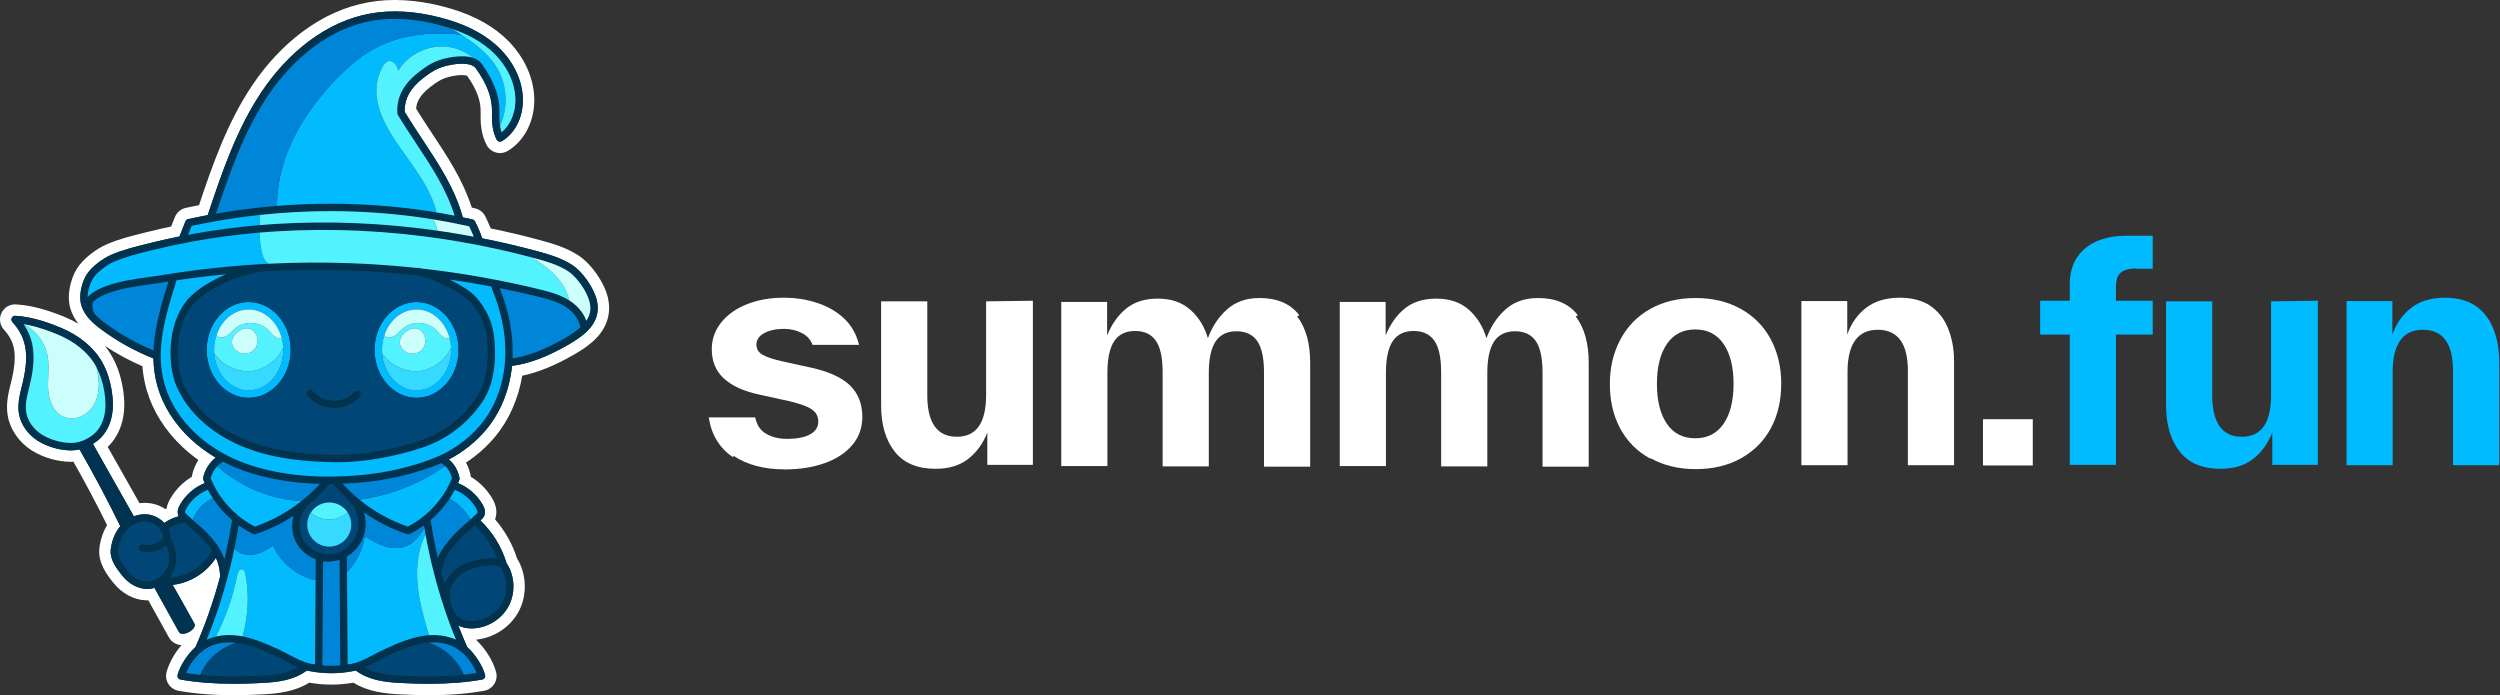 <svg width="187" height="52" viewBox="0 0 187 52" fill="none" xmlns="http://www.w3.org/2000/svg">
<rect x="0" y="0" width="187" height="52" fill="#333333" stroke="none"/>
<g clip-path="url(#clip0_835_9448)">
<path d="M54.865 34.094L54.842 34.207C53.827 33.529 53.217 32.534 53.014 31.223H56.49C56.603 31.788 56.874 32.195 57.302 32.443C57.731 32.692 58.25 32.828 58.86 32.828C59.604 32.828 60.191 32.715 60.597 32.489C61.004 32.263 61.207 31.946 61.207 31.539C61.207 31.29 61.139 31.064 61.004 30.883C60.868 30.703 60.642 30.544 60.327 30.409C60.011 30.273 59.582 30.137 59.017 30.002L56.851 29.527C55.655 29.278 54.752 28.871 54.143 28.306C53.533 27.741 53.24 27.017 53.24 26.113C53.24 25.367 53.488 24.689 53.962 24.101C54.436 23.513 55.09 23.061 55.903 22.744C56.715 22.428 57.618 22.27 58.589 22.27C59.537 22.27 60.394 22.405 61.184 22.676C61.974 22.948 62.629 23.332 63.17 23.852C63.712 24.372 64.073 25.028 64.254 25.796H60.778C60.642 25.412 60.372 25.118 59.988 24.915C59.604 24.711 59.153 24.598 58.634 24.598C58.047 24.598 57.551 24.711 57.167 24.915C56.783 25.118 56.58 25.412 56.58 25.774C56.58 26.113 56.738 26.362 57.054 26.543C57.37 26.723 57.867 26.882 58.566 27.04L60.733 27.515C62.019 27.809 62.967 28.238 63.577 28.826C64.186 29.414 64.502 30.205 64.502 31.177C64.502 31.991 64.254 32.692 63.757 33.28C63.261 33.868 62.584 34.32 61.703 34.636C60.823 34.953 59.83 35.111 58.724 35.111C57.167 35.111 55.88 34.772 54.865 34.094Z" fill="white"/>
<path d="M73.762 22.541L77.26 22.496V34.772H73.852V32.353C73.536 33.167 73.062 33.822 72.43 34.32C71.798 34.817 70.986 35.066 69.97 35.066C68.616 35.066 67.6 34.636 66.923 33.777C66.246 32.918 65.908 31.765 65.908 30.318V22.541H69.361V29.572C69.361 31.63 70.106 32.669 71.573 32.669C73.04 32.669 73.762 31.63 73.762 29.527V22.541Z" fill="white"/>
<path d="M97.188 23.581L97.03 23.671C97.685 24.531 98.001 25.683 98.001 27.131V34.908H94.548V27.877C94.548 26.814 94.39 26.023 94.051 25.525C93.713 25.028 93.194 24.779 92.494 24.779C91.794 24.779 91.275 25.028 90.937 25.525C90.598 26.023 90.418 26.814 90.418 27.899V34.885H86.965V27.854C86.965 26.791 86.807 26 86.468 25.503C86.129 25.005 85.61 24.757 84.911 24.757C84.211 24.757 83.692 25.005 83.353 25.503C83.015 26 82.834 26.791 82.834 27.877V34.863H79.381V22.586H82.812V25.096C83.15 24.259 83.624 23.581 84.234 23.084C84.843 22.586 85.633 22.337 86.603 22.337C87.597 22.337 88.409 22.609 89.041 23.174C89.673 23.739 90.102 24.44 90.35 25.299C90.666 24.44 91.14 23.717 91.772 23.151C92.404 22.586 93.216 22.292 94.209 22.292C95.541 22.292 96.534 22.722 97.188 23.581Z" fill="white"/>
<path d="M118.022 23.581L117.864 23.671C118.519 24.531 118.835 25.683 118.835 27.131V34.908H115.382V27.877C115.382 26.814 115.224 26.023 114.885 25.525C114.546 25.028 114.027 24.779 113.328 24.779C112.628 24.779 112.109 25.028 111.771 25.525C111.432 26.023 111.251 26.814 111.251 27.899V34.885H107.798V27.854C107.798 26.791 107.64 26 107.302 25.503C106.963 25.005 106.444 24.757 105.745 24.757C105.045 24.757 104.526 25.005 104.187 25.503C103.849 26 103.668 26.791 103.668 27.877V34.863H100.215V22.586H103.646V25.096C103.984 24.259 104.458 23.581 105.068 23.084C105.677 22.586 106.467 22.337 107.437 22.337C108.43 22.337 109.243 22.609 109.875 23.174C110.507 23.739 110.935 24.44 111.184 25.299C111.5 24.44 111.974 23.717 112.606 23.151C113.237 22.586 114.05 22.292 115.043 22.292C116.375 22.292 117.368 22.722 118.022 23.581Z" fill="white"/>
<path d="M123.464 34.275L123.419 34.297C122.448 33.755 121.703 33.009 121.184 32.037C120.665 31.064 120.417 29.957 120.417 28.713C120.417 27.47 120.688 26.362 121.207 25.39C121.726 24.418 122.471 23.649 123.441 23.106C124.412 22.564 125.54 22.292 126.827 22.292C128.113 22.292 129.241 22.564 130.212 23.106C131.183 23.649 131.928 24.395 132.447 25.367C132.966 26.339 133.236 27.447 133.236 28.691C133.236 29.934 132.988 31.042 132.469 32.014C131.95 32.986 131.205 33.732 130.234 34.275C129.264 34.818 128.136 35.089 126.849 35.089C125.563 35.089 124.434 34.818 123.464 34.275ZM128.925 31.698C129.422 30.974 129.67 29.979 129.67 28.713C129.67 27.447 129.422 26.452 128.925 25.729C128.429 25.005 127.729 24.643 126.804 24.643C125.879 24.643 125.179 25.005 124.682 25.729C124.186 26.452 123.938 27.447 123.938 28.713C123.938 29.979 124.186 30.974 124.682 31.698C125.179 32.421 125.879 32.783 126.804 32.783C127.729 32.783 128.429 32.421 128.925 31.698Z" fill="white"/>
<path d="M144.403 22.88L144.357 22.857C144.966 23.264 145.418 23.829 145.711 24.553C146.004 25.276 146.163 26.09 146.163 27.017V34.795H142.709V27.763C142.709 26.723 142.529 25.955 142.145 25.435C141.762 24.915 141.197 24.666 140.453 24.666C139.731 24.666 139.167 24.915 138.782 25.435C138.398 25.955 138.196 26.746 138.196 27.809V34.795H134.743V22.518H138.174V25.028C138.467 24.191 138.941 23.513 139.595 23.016C140.25 22.518 141.085 22.27 142.101 22.27C143.026 22.27 143.793 22.473 144.403 22.88Z" fill="white"/>
<path d="M152.052 34.817H148.327V31.358H152.052V34.817Z" fill="white"/>
<path d="M159.805 20.099L159.783 20.077C159.264 20.077 158.88 20.19 158.632 20.393C158.384 20.597 158.271 20.958 158.271 21.478V22.496H161.024V25.028H158.271V34.772H154.818V25.028H152.605V22.496H154.818V21.275C154.818 20.483 154.998 19.805 155.359 19.263C155.72 18.72 156.217 18.313 156.849 18.042C157.481 17.77 158.203 17.635 159.038 17.635H161.024V20.099H159.805Z" fill="#00BBFF"/>
<path d="M169.877 22.541L173.375 22.496V34.772H169.968V32.353C169.651 33.167 169.177 33.822 168.545 34.32C167.913 34.817 167.101 35.066 166.085 35.066C164.731 35.066 163.715 34.636 163.039 33.777C162.362 32.918 162.023 31.765 162.023 30.318V22.541H165.476V29.572C165.476 31.63 166.221 32.669 167.687 32.669C169.155 32.669 169.877 31.63 169.877 29.527V22.541Z" fill="#00BBFF"/>
<path d="M185.178 22.88L185.134 22.857C185.742 23.264 186.194 23.829 186.487 24.553C186.781 25.276 186.939 26.09 186.939 27.017V34.795H183.486V27.763C183.486 26.723 183.305 25.955 182.921 25.435C182.538 24.915 181.974 24.666 181.229 24.666C180.506 24.666 179.943 24.915 179.559 25.435C179.175 25.955 178.972 26.746 178.972 27.809V34.795H175.519V22.518H178.949V25.028C179.242 24.191 179.717 23.513 180.371 23.016C181.025 22.518 181.861 22.27 182.876 22.27C183.802 22.27 184.569 22.473 185.178 22.88Z" fill="#00BBFF"/>
<path d="M45.475 22.281C45.205 21.112 44.213 19.703 43.216 19.074C42.325 18.512 41.365 18.225 40.458 17.979C39.229 17.646 37.969 17.346 36.707 17.085C36.557 16.711 36.382 16.351 36.294 16.177C36.142 15.875 35.866 15.659 35.536 15.584C35.455 15.565 35.373 15.547 35.289 15.528C34.619 13.454 33.49 11.748 32.3 9.95C31.909 9.358 31.506 8.749 31.126 8.131C31.153 7.709 31.342 7.172 32.144 6.539C32.655 6.136 33.056 5.878 33.595 5.749C34.447 5.547 34.83 5.628 34.937 5.662C35.659 6.686 35.972 7.527 35.95 8.381C35.93 9.149 35.969 10.044 36.406 10.856C36.551 11.126 36.804 11.327 37.099 11.409C37.394 11.491 37.715 11.448 37.977 11.291C39.204 10.561 39.965 9.105 39.964 7.492C39.963 6.578 39.735 5.672 39.286 4.799C38.882 4.014 38.304 3.281 37.613 2.679C36.461 1.675 34.981 0.953 33.09 0.472C31.13 -0.027 29.283 -0.131 27.6 0.163C25.849 0.47 24.163 1.223 22.588 2.402C21.206 3.438 19.922 4.81 18.875 6.371C16.999 9.168 15.908 12.295 14.887 15.345C14.552 15.411 14.219 15.48 13.892 15.551C13.525 15.631 13.223 15.888 13.083 16.237L12.801 16.944C12.22 17.066 11.645 17.198 11.087 17.337L10.844 17.397C9.891 17.632 8.906 17.875 7.966 18.283C7.209 18.611 6.198 19.353 5.729 20.134C5.27 20.9 4.956 22.13 5.289 23.155C5.421 23.559 5.624 23.909 5.866 24.216C5.582 24.053 5.283 23.902 4.97 23.767C4.191 23.429 2.665 22.85 1.193 22.768L1.189 22.768C0.728 22.745 0.306 22.999 0.109 23.414C-0.088 23.832 -0.014 24.322 0.298 24.663C0.761 25.17 1 25.666 1.074 26.271C1.146 26.861 1.081 27.544 0.871 28.42C0.85 28.51 0.827 28.6 0.805 28.69C0.629 29.395 0.43 30.195 0.573 31.065C0.743 32.107 1.418 33.09 2.378 33.696C3.218 34.226 4.311 34.542 5.303 34.542L5.335 34.542C5.387 34.541 5.44 34.54 5.493 34.538C6.374 36.087 7.218 37.678 8.009 39.281C7.711 39.777 7.516 40.352 7.438 40.973C7.297 42.099 8.027 43.021 8.464 43.571C9.111 44.389 10.009 44.875 10.929 44.906C10.985 44.908 11.041 44.908 11.097 44.906L12.632 47.673C12.8 47.976 13.092 48.183 13.434 48.24C13.48 48.248 13.528 48.253 13.575 48.256C13.057 48.859 12.657 49.569 12.464 50.246C12.377 50.553 12.424 50.885 12.593 51.157C12.763 51.428 13.041 51.615 13.355 51.671C14.628 51.895 15.94 52 17.484 52C18.172 52 18.898 51.979 19.702 51.936C20.864 51.874 22.077 51.721 23.135 51.062C24.217 51.257 25.344 51.258 26.433 51.063C27.491 51.722 28.703 51.874 29.865 51.936C30.669 51.979 31.395 52 32.083 52C33.627 52 34.938 51.895 36.212 51.671C36.526 51.615 36.804 51.428 36.974 51.156C37.143 50.885 37.19 50.553 37.102 50.245C36.87 49.428 36.334 48.562 35.653 47.895C35.646 47.877 35.638 47.86 35.631 47.842C36.987 47.713 38.258 46.849 38.859 45.62C39.439 44.437 39.377 42.941 38.702 41.811C38.692 41.795 38.682 41.779 38.672 41.763C38.33 40.692 37.77 39.698 37.033 38.85C37.12 38.613 37.15 38.352 37.115 38.089C37.073 37.764 36.946 37.508 36.84 37.322C36.452 36.64 35.889 36.068 35.218 35.665C35.215 35.637 35.211 35.609 35.205 35.581C35.138 35.23 35.019 34.902 34.855 34.603C35.667 34.07 36.389 33.431 37.01 32.694C38.057 31.45 38.774 29.84 39.062 28.104C40.243 27.859 41.544 27.329 42.938 26.523C43.551 26.168 44.322 25.676 44.856 25.005C45.488 24.209 45.702 23.267 45.475 22.281ZM44.189 24.473C43.745 25.032 43.06 25.467 42.513 25.783C40.953 26.685 39.537 27.217 38.302 27.364C38.116 29.183 37.435 30.865 36.358 32.143C35.589 33.058 34.655 33.802 33.575 34.367C33.984 34.71 34.261 35.185 34.369 35.743C34.371 35.756 34.373 35.769 34.373 35.782C34.375 35.821 34.369 35.86 34.355 35.896C34.324 35.977 34.291 36.056 34.257 36.136C35.025 36.446 35.69 37.025 36.099 37.745C36.171 37.871 36.247 38.024 36.271 38.201C36.274 38.229 36.277 38.257 36.277 38.286C36.282 38.482 36.211 38.667 36.082 38.791C36.033 38.838 35.983 38.885 35.934 38.931C36.832 39.794 37.502 40.874 37.874 42.066C37.881 42.089 37.885 42.111 37.886 42.134C37.917 42.17 37.946 42.208 37.971 42.249C38.253 42.721 38.398 43.274 38.405 43.829C38.41 44.318 38.308 44.808 38.094 45.244C37.586 46.283 36.469 46.991 35.314 47.005C35.302 47.005 35.29 47.006 35.277 47.006C34.992 47.006 34.629 46.963 34.287 46.799C34.493 47.339 34.712 47.871 34.942 48.395C35.547 48.948 36.073 49.742 36.283 50.48C36.291 50.508 36.294 50.537 36.293 50.566C36.292 50.614 36.277 50.662 36.251 50.704C36.209 50.77 36.142 50.816 36.064 50.83C34.857 51.043 33.58 51.147 32.083 51.147C31.408 51.147 30.689 51.126 29.91 51.084C28.781 51.024 27.606 50.874 26.668 50.193C26.652 50.181 26.637 50.168 26.625 50.154C26.57 50.167 26.514 50.178 26.459 50.189C26.441 50.193 26.424 50.196 26.407 50.2C25.874 50.303 25.332 50.356 24.79 50.356C24.274 50.356 23.759 50.309 23.252 50.215C23.166 50.202 23.081 50.185 22.996 50.164C22.979 50.16 22.961 50.156 22.944 50.152C22.931 50.167 22.916 50.181 22.899 50.193C21.961 50.874 20.786 51.024 19.657 51.084C18.879 51.126 18.159 51.147 17.484 51.147C15.987 51.147 14.71 51.043 13.503 50.83C13.425 50.816 13.357 50.77 13.316 50.704C13.29 50.662 13.275 50.614 13.274 50.566C13.273 50.537 13.276 50.508 13.284 50.48C13.494 49.742 14.021 48.948 14.625 48.395C15.366 46.706 15.985 44.93 16.477 43.084C16.468 43.058 16.462 43.03 16.46 43.001C16.433 42.541 16.335 42.128 16.151 41.724C15.45 42.837 14.218 43.605 12.912 43.75C13.588 44.909 14.525 46.617 14.536 46.636C14.558 46.678 14.57 46.724 14.57 46.77C14.57 46.815 14.559 46.861 14.536 46.903C14.4 47.155 14.015 47.406 13.676 47.406C13.642 47.406 13.607 47.404 13.574 47.398C13.49 47.384 13.418 47.333 13.376 47.258L11.555 43.976C11.38 44.027 11.2 44.054 11.018 44.054C10.998 44.054 10.978 44.054 10.958 44.053C10.288 44.03 9.623 43.661 9.131 43.041C8.778 42.596 8.257 41.938 8.273 41.223C8.274 41.176 8.278 41.128 8.284 41.08C8.368 40.413 8.618 39.814 8.996 39.358C8.055 37.426 7.035 35.502 5.962 33.641C5.958 33.635 5.956 33.63 5.953 33.624C5.952 33.622 5.952 33.621 5.951 33.619C5.749 33.664 5.542 33.687 5.329 33.688C5.32 33.688 5.311 33.688 5.303 33.688C4.477 33.688 3.533 33.416 2.832 32.974C2.075 32.496 1.545 31.731 1.414 30.927C1.385 30.753 1.374 30.58 1.377 30.408C1.384 29.893 1.509 29.389 1.632 28.896C1.655 28.804 1.678 28.712 1.7 28.619C1.876 27.885 1.959 27.264 1.954 26.706C1.952 26.52 1.941 26.341 1.92 26.168C1.824 25.385 1.509 24.724 0.926 24.087C0.878 24.035 0.853 23.968 0.853 23.9C0.853 23.859 0.861 23.818 0.88 23.78C0.928 23.677 1.033 23.615 1.146 23.621C2.486 23.695 3.905 24.235 4.631 24.55C5.9 25.1 6.895 25.9 7.508 26.865C7.924 27.519 8.21 28.314 8.357 29.23C8.418 29.616 8.447 29.975 8.443 30.312C8.439 30.648 8.402 30.961 8.332 31.257C8.156 32 7.762 32.625 7.221 33.019C7.13 33.085 7.04 33.145 6.95 33.201C7.466 34.118 7.988 35.04 8.493 35.934C8.991 36.813 9.504 37.72 10.013 38.623C10.454 38.453 10.933 38.419 11.365 38.542C11.7 38.638 12.033 38.841 12.29 39.115C12.615 38.888 12.978 38.719 13.36 38.617C13.315 38.525 13.291 38.42 13.29 38.311C13.289 38.275 13.291 38.238 13.296 38.201C13.32 38.024 13.396 37.871 13.468 37.745C13.877 37.025 14.542 36.446 15.31 36.136C15.276 36.056 15.243 35.977 15.212 35.896C15.198 35.86 15.192 35.821 15.194 35.782C15.194 35.769 15.196 35.756 15.198 35.743C15.312 35.154 15.659 34.604 16.136 34.233C15.444 33.822 14.803 33.344 14.234 32.81C13.045 31.695 12.2 30.354 11.79 28.934C11.584 28.221 11.489 27.511 11.475 26.804C11.455 26.8 11.436 26.795 11.416 26.787C10.053 26.241 8.762 25.521 7.581 24.648C6.988 24.209 6.349 23.658 6.099 22.891C6.033 22.685 6.003 22.459 6.004 22.227C6.006 21.635 6.202 21.004 6.459 20.574C6.818 19.976 7.679 19.337 8.304 19.066C9.179 18.687 10.129 18.452 11.047 18.226L11.291 18.165C11.99 17.992 12.704 17.832 13.424 17.687C13.426 17.679 13.429 17.671 13.432 17.663L13.874 16.554C13.909 16.468 13.983 16.405 14.073 16.385C14.56 16.279 15.048 16.181 15.537 16.089C16.59 12.935 17.684 9.678 19.582 6.847C20.576 5.365 21.792 4.065 23.099 3.086C24.565 1.988 26.129 1.287 27.747 1.004C29.311 0.731 31.038 0.83 32.88 1.299C34.639 1.747 36.005 2.409 37.054 3.323C37.664 3.854 38.174 4.5 38.529 5.19C38.915 5.941 39.111 6.716 39.112 7.493C39.113 8.806 38.512 9.98 37.542 10.558C37.477 10.596 37.399 10.607 37.326 10.587C37.253 10.566 37.191 10.517 37.156 10.45C36.856 9.895 36.797 9.246 36.798 8.653C36.798 8.568 36.8 8.485 36.802 8.403C36.803 8.369 36.803 8.336 36.803 8.302C36.805 7.268 36.425 6.273 35.58 5.095C35.374 4.808 34.693 4.611 33.398 4.919C32.709 5.083 32.206 5.404 31.617 5.869C30.693 6.598 30.262 7.368 30.271 8.281C30.271 8.31 30.272 8.34 30.273 8.37C30.697 9.071 31.151 9.757 31.59 10.421C32.835 12.304 34.012 14.081 34.617 16.254C34.618 16.255 34.618 16.256 34.618 16.256C34.861 16.308 35.105 16.361 35.347 16.416C35.428 16.434 35.496 16.488 35.533 16.562C35.63 16.754 35.932 17.371 36.067 17.826C37.468 18.105 38.862 18.431 40.235 18.803C41.08 19.032 41.971 19.297 42.761 19.796C43.565 20.303 44.427 21.529 44.645 22.473C44.687 22.657 44.709 22.837 44.711 23.012C44.717 23.539 44.543 24.028 44.189 24.473ZM9.198 29.095C9.033 28.063 8.706 27.159 8.227 26.406C8.11 26.222 7.981 26.044 7.842 25.871C8.731 26.46 9.671 26.969 10.651 27.393C10.699 28.007 10.805 28.593 10.972 29.171C11.424 30.739 12.35 32.212 13.651 33.433C14.02 33.779 14.417 34.104 14.84 34.406C14.607 34.766 14.442 35.167 14.362 35.581C14.356 35.609 14.352 35.637 14.349 35.665C13.678 36.068 13.115 36.64 12.727 37.322C12.627 37.499 12.508 37.737 12.459 38.038C12.43 38.051 12.401 38.065 12.372 38.079C12.13 37.92 11.868 37.798 11.599 37.721C11.351 37.65 11.091 37.615 10.827 37.615C10.698 37.615 10.568 37.624 10.437 37.641C10.021 36.904 9.608 36.173 9.235 35.513L9.195 35.443C8.822 34.784 8.44 34.107 8.057 33.43C8.589 32.926 8.975 32.239 9.161 31.454C9.328 30.752 9.34 29.98 9.198 29.095Z" fill="white"/>
<path d="M42.762 19.797C41.971 19.298 41.08 19.032 40.236 18.803C38.863 18.431 37.468 18.105 36.067 17.826C35.933 17.371 35.63 16.754 35.533 16.562C35.496 16.488 35.428 16.435 35.347 16.416C35.105 16.361 34.862 16.308 34.618 16.256C34.618 16.256 34.618 16.255 34.617 16.254C34.618 16.255 34.618 16.256 34.618 16.256C34.862 16.308 35.105 16.361 35.347 16.416C35.428 16.435 35.496 16.488 35.533 16.562C35.63 16.754 35.933 17.371 36.067 17.826C37.468 18.105 38.863 18.431 40.236 18.803C41.08 19.032 41.971 19.298 42.762 19.797C43.565 20.303 44.427 21.529 44.645 22.474C44.427 21.529 43.565 20.303 42.762 19.797Z" fill="white"/>
<path d="M34.942 48.395C35.547 48.948 36.073 49.742 36.283 50.48C36.291 50.508 36.294 50.537 36.294 50.566C36.294 50.537 36.291 50.508 36.283 50.479C36.073 49.742 35.547 48.948 34.942 48.395C34.712 47.871 34.493 47.339 34.287 46.799C34.493 47.339 34.712 47.871 34.942 48.395Z" fill="white"/>
<path d="M14.536 46.636C14.558 46.678 14.57 46.724 14.57 46.77C14.57 46.724 14.558 46.678 14.536 46.636C14.525 46.617 13.588 44.909 12.912 43.75C13.588 44.909 14.525 46.617 14.536 46.636Z" fill="white"/>
<path d="M37.874 42.066C37.881 42.089 37.885 42.111 37.886 42.134C37.917 42.17 37.946 42.208 37.971 42.249C37.946 42.208 37.917 42.17 37.886 42.134C37.885 42.111 37.881 42.088 37.874 42.066C37.502 40.874 36.832 39.794 35.934 38.931C36.832 39.794 37.502 40.875 37.874 42.066Z" fill="white"/>
<path d="M14.625 48.395C15.367 46.706 15.986 44.93 16.478 43.084C15.986 44.93 15.367 46.706 14.625 48.395C14.021 48.948 13.494 49.742 13.284 50.479C13.276 50.508 13.273 50.537 13.274 50.566C13.273 50.537 13.276 50.508 13.284 50.479C13.494 49.742 14.021 48.948 14.625 48.395Z" fill="white"/>
<path d="M36.099 37.745C36.171 37.871 36.248 38.024 36.271 38.201C36.248 38.024 36.171 37.871 36.099 37.745Z" fill="white"/>
<path d="M8.304 19.066C9.179 18.687 10.129 18.452 11.047 18.226L11.291 18.165C11.99 17.992 12.704 17.832 13.424 17.687C13.426 17.679 13.428 17.671 13.431 17.664L13.874 16.554C13.909 16.468 13.983 16.405 14.073 16.385C13.983 16.405 13.909 16.468 13.874 16.554L13.431 17.664C13.428 17.671 13.426 17.679 13.424 17.687C12.704 17.832 11.99 17.992 11.291 18.165L11.047 18.226C10.129 18.452 9.179 18.687 8.304 19.066C7.679 19.337 6.818 19.976 6.459 20.574C6.201 21.004 6.005 21.635 6.004 22.227C6.005 21.635 6.201 21.004 6.459 20.574C6.818 19.976 7.679 19.337 8.304 19.066Z" fill="white"/>
<path d="M15.198 35.743C15.196 35.756 15.194 35.769 15.193 35.782C15.194 35.769 15.196 35.756 15.198 35.743Z" fill="white"/>
<path d="M13.468 37.745C13.396 37.871 13.319 38.024 13.296 38.201C13.319 38.024 13.396 37.871 13.468 37.745Z" fill="white"/>
<path d="M8.996 39.359L8.996 39.359C8.617 39.814 8.367 40.413 8.284 41.08C8.367 40.413 8.617 39.814 8.996 39.359Z" fill="white"/>
<path d="M10.012 38.623C10.454 38.453 10.933 38.419 11.365 38.542C11.7 38.638 12.033 38.841 12.29 39.115C12.615 38.888 12.978 38.719 13.36 38.616C12.978 38.719 12.615 38.888 12.29 39.115C12.033 38.841 11.7 38.638 11.365 38.542C10.933 38.419 10.454 38.453 10.012 38.623Z" fill="white"/>
<path d="M1.146 23.621C2.486 23.695 3.905 24.235 4.632 24.55C5.9 25.1 6.895 25.9 7.508 26.865C7.925 27.519 8.21 28.314 8.357 29.23C8.419 29.616 8.448 29.975 8.444 30.312C8.448 29.975 8.419 29.616 8.357 29.23C8.21 28.314 7.925 27.519 7.508 26.865C6.895 25.9 5.9 25.1 4.632 24.55C3.905 24.235 2.486 23.695 1.146 23.621Z" fill="white"/>
<path d="M42.762 19.796C41.971 19.297 41.08 19.032 40.236 18.803C38.863 18.431 37.468 18.104 36.067 17.826C35.933 17.371 35.63 16.754 35.533 16.562C35.496 16.488 35.428 16.434 35.347 16.416C35.105 16.361 34.862 16.308 34.618 16.256C34.618 16.255 34.618 16.255 34.617 16.254C34.012 14.081 32.836 12.304 31.59 10.421C31.151 9.757 30.697 9.071 30.273 8.37C30.272 8.34 30.271 8.31 30.271 8.281C30.262 7.368 30.693 6.598 31.617 5.869C32.206 5.404 32.709 5.083 33.398 4.919C34.693 4.611 35.374 4.808 35.58 5.095C36.425 6.273 36.805 7.267 36.803 8.302C36.803 8.336 36.803 8.369 36.802 8.403C36.8 8.485 36.798 8.568 36.798 8.653C36.797 9.246 36.856 9.894 37.156 10.45C37.192 10.517 37.253 10.566 37.326 10.586C37.399 10.607 37.477 10.596 37.542 10.557C38.512 9.98 39.113 8.806 39.112 7.493C39.112 7.493 39.112 7.493 39.112 7.493C39.111 6.716 38.915 5.941 38.529 5.19C38.174 4.5 37.664 3.854 37.054 3.323C36.005 2.409 34.64 1.747 32.88 1.299C31.038 0.83 29.311 0.731 27.747 1.004C26.129 1.287 24.565 1.988 23.099 3.086C21.792 4.065 20.576 5.365 19.582 6.847C17.684 9.678 16.59 12.935 15.537 16.089C15.048 16.181 14.56 16.279 14.073 16.385C13.983 16.405 13.909 16.468 13.874 16.554L13.432 17.663C13.429 17.671 13.426 17.679 13.424 17.687C12.704 17.832 11.99 17.992 11.292 18.165L11.048 18.226C10.129 18.452 9.179 18.687 8.305 19.066C7.68 19.337 6.819 19.976 6.459 20.574C6.202 21.004 6.006 21.635 6.004 22.227C6.004 22.459 6.033 22.685 6.1 22.891C6.349 23.658 6.988 24.209 7.581 24.647C8.763 25.521 10.053 26.241 11.417 26.787C11.436 26.795 11.455 26.8 11.475 26.803C11.489 27.51 11.585 28.221 11.79 28.934C12.2 30.354 13.045 31.694 14.234 32.81C14.803 33.344 15.444 33.822 16.136 34.233C15.659 34.604 15.312 35.154 15.198 35.743C15.196 35.756 15.194 35.769 15.194 35.782C15.192 35.821 15.198 35.859 15.212 35.896C15.243 35.977 15.276 36.056 15.31 36.136C14.542 36.446 13.877 37.025 13.468 37.745C13.396 37.871 13.32 38.023 13.296 38.201C13.292 38.238 13.289 38.274 13.29 38.311C13.291 38.42 13.315 38.524 13.36 38.616C13.36 38.616 13.36 38.616 13.36 38.616C12.978 38.719 12.615 38.888 12.29 39.115C12.033 38.841 11.7 38.638 11.365 38.542C10.934 38.419 10.454 38.453 10.013 38.623C9.504 37.72 8.991 36.813 8.493 35.934C7.988 35.04 7.466 34.117 6.95 33.201C6.95 33.201 6.95 33.201 6.95 33.201C7.04 33.145 7.13 33.085 7.221 33.019C7.762 32.625 8.157 31.999 8.333 31.257C8.403 30.961 8.44 30.648 8.444 30.311C8.448 29.975 8.419 29.616 8.357 29.23C8.21 28.314 7.925 27.519 7.508 26.865C6.895 25.9 5.9 25.1 4.632 24.55C3.905 24.235 2.486 23.695 1.146 23.621C1.033 23.615 0.928 23.677 0.88 23.779C0.862 23.818 0.853 23.859 0.853 23.899C0.853 23.967 0.878 24.035 0.926 24.087C1.509 24.724 1.824 25.385 1.92 26.168C1.941 26.341 1.952 26.52 1.954 26.706C1.959 27.264 1.876 27.885 1.7 28.619C1.678 28.712 1.655 28.804 1.632 28.896C1.509 29.388 1.384 29.893 1.377 30.408C1.374 30.58 1.385 30.753 1.414 30.927C1.545 31.731 2.075 32.496 2.832 32.974C3.533 33.416 4.477 33.688 5.303 33.688C5.311 33.688 5.32 33.688 5.329 33.688C5.542 33.687 5.749 33.664 5.951 33.619C5.952 33.621 5.953 33.622 5.953 33.624C5.956 33.63 5.959 33.635 5.962 33.641C7.035 35.502 8.056 37.425 8.996 39.358C8.618 39.814 8.368 40.413 8.284 41.08C8.278 41.128 8.274 41.175 8.273 41.223C8.257 41.938 8.779 42.596 9.131 43.041C9.623 43.661 10.289 44.03 10.958 44.053C10.978 44.054 10.998 44.054 11.019 44.054C11.2 44.054 11.38 44.026 11.556 43.976L13.377 47.258C13.418 47.333 13.49 47.384 13.574 47.398C13.607 47.403 13.642 47.406 13.677 47.406C14.015 47.406 14.4 47.155 14.537 46.903C14.559 46.861 14.57 46.815 14.57 46.769C14.57 46.724 14.558 46.678 14.536 46.636C14.525 46.617 13.588 44.909 12.912 43.75C12.912 43.75 12.912 43.75 12.912 43.75C14.218 43.605 15.45 42.837 16.151 41.724C16.335 42.128 16.433 42.541 16.46 43.001C16.462 43.03 16.468 43.058 16.478 43.084C15.986 44.93 15.367 46.706 14.625 48.395C14.021 48.948 13.494 49.742 13.284 50.48C13.276 50.508 13.273 50.537 13.274 50.566C13.275 50.614 13.29 50.662 13.316 50.703C13.357 50.77 13.425 50.816 13.503 50.83C14.71 51.043 15.987 51.146 17.484 51.146C18.159 51.146 18.879 51.125 19.657 51.084C20.786 51.024 21.961 50.874 22.9 50.193C22.916 50.181 22.931 50.167 22.944 50.152C22.962 50.156 22.979 50.16 22.996 50.164C23.081 50.184 23.166 50.202 23.253 50.215C23.759 50.309 24.274 50.356 24.79 50.356C25.332 50.356 25.874 50.303 26.407 50.199C26.424 50.196 26.441 50.193 26.459 50.189C26.514 50.178 26.57 50.167 26.625 50.154C26.638 50.168 26.652 50.181 26.668 50.193C27.606 50.874 28.781 51.024 29.91 51.084C30.689 51.125 31.408 51.146 32.083 51.146C33.58 51.146 34.857 51.043 36.064 50.83C36.142 50.816 36.21 50.77 36.252 50.703C36.278 50.662 36.292 50.614 36.294 50.566C36.295 50.537 36.291 50.508 36.283 50.48C36.073 49.742 35.547 48.948 34.942 48.395C34.712 47.871 34.493 47.339 34.287 46.798C34.629 46.962 34.993 47.005 35.278 47.005C35.29 47.005 35.302 47.005 35.314 47.005C36.469 46.991 37.586 46.283 38.094 45.244C38.308 44.808 38.411 44.318 38.405 43.829C38.398 43.274 38.253 42.721 37.971 42.249C37.946 42.208 37.918 42.17 37.886 42.134C37.885 42.111 37.881 42.089 37.874 42.066C37.502 40.874 36.832 39.794 35.934 38.931C35.934 38.931 35.934 38.931 35.934 38.931C35.983 38.885 36.033 38.838 36.082 38.791C36.212 38.667 36.282 38.482 36.277 38.285C36.277 38.257 36.275 38.229 36.271 38.201C36.248 38.023 36.171 37.871 36.099 37.745C35.69 37.025 35.025 36.446 34.257 36.136C34.291 36.056 34.324 35.977 34.355 35.896C34.369 35.859 34.376 35.821 34.374 35.782C34.373 35.769 34.371 35.756 34.369 35.743C34.261 35.185 33.984 34.71 33.575 34.367C34.655 33.801 35.589 33.058 36.359 32.143C37.435 30.864 38.116 29.183 38.302 27.364C39.537 27.217 40.953 26.685 42.513 25.783C43.06 25.467 43.745 25.032 44.189 24.473C44.543 24.028 44.718 23.538 44.712 23.012C44.709 22.836 44.687 22.657 44.645 22.473C44.427 21.529 43.565 20.303 42.762 19.796ZM5.325 33.132C5.318 33.132 5.311 33.132 5.303 33.132C4.587 33.132 3.736 32.886 3.128 32.502C2.504 32.109 2.068 31.486 1.962 30.837C1.867 30.254 2.015 29.66 2.171 29.031C2.194 28.937 2.218 28.843 2.24 28.749C2.491 27.704 2.564 26.862 2.471 26.1C2.389 25.427 2.157 24.817 1.766 24.249C1.766 24.249 1.766 24.249 1.766 24.248C1.841 24.26 1.916 24.274 1.99 24.288C2.957 24.472 3.878 24.83 4.411 25.061C5.577 25.566 6.486 26.294 7.04 27.164C7.046 27.173 7.051 27.182 7.057 27.191C7.108 27.274 7.158 27.359 7.205 27.447C7.491 27.98 7.694 28.608 7.808 29.318C7.92 30.017 7.915 30.61 7.792 31.128C7.647 31.741 7.328 32.253 6.894 32.569C6.372 32.949 5.873 33.128 5.325 33.132ZM20.044 7.157C21.003 5.727 22.175 4.473 23.431 3.532C24.827 2.486 26.311 1.82 27.843 1.553C29.328 1.293 30.977 1.389 32.743 1.839C33.136 1.939 33.508 2.05 33.86 2.172C33.962 2.208 34.063 2.244 34.161 2.281C34.389 2.367 34.607 2.459 34.817 2.555C34.848 2.569 34.879 2.584 34.91 2.599C35.592 2.921 36.182 3.301 36.69 3.743C37.857 4.76 38.555 6.162 38.556 7.493C38.557 8.468 38.158 9.375 37.519 9.896C37.478 9.78 37.447 9.658 37.424 9.535C37.416 9.493 37.408 9.45 37.402 9.408C37.352 9.077 37.349 8.735 37.357 8.417C37.377 7.672 37.26 6.483 36.031 4.77C35.886 4.567 35.672 4.419 35.395 4.326C35.336 4.306 35.274 4.288 35.209 4.274C35.053 4.238 34.881 4.217 34.691 4.211C34.166 4.194 33.629 4.292 33.27 4.377C32.481 4.565 31.921 4.92 31.273 5.431C30.157 6.312 29.649 7.307 29.722 8.471C29.725 8.516 29.738 8.559 29.761 8.597C30.202 9.33 30.672 10.041 31.127 10.729C32.294 12.492 33.398 14.162 34.002 16.131C33.892 16.109 33.782 16.088 33.671 16.067C33.359 16.008 33.046 15.952 32.733 15.899C32.706 15.894 32.68 15.89 32.654 15.886C28.755 15.238 24.729 15.075 20.715 15.399C20.691 15.401 20.666 15.403 20.641 15.405C19.255 15.519 17.87 15.691 16.492 15.921C16.381 15.94 16.271 15.958 16.161 15.977C17.173 12.949 18.244 9.84 20.044 7.157ZM14.336 16.898C14.986 16.758 15.638 16.632 16.292 16.519C17.317 16.342 18.346 16.197 19.377 16.084C19.402 16.082 19.427 16.079 19.452 16.076C21.208 15.888 22.969 15.793 24.724 15.793C27.311 15.793 29.885 15.999 32.405 16.409C32.437 16.414 32.47 16.419 32.502 16.425C32.95 16.499 33.396 16.579 33.84 16.666C34.26 16.748 34.678 16.836 35.095 16.93C35.213 17.17 35.342 17.454 35.437 17.704C35.323 17.682 35.208 17.661 35.093 17.64C34.52 17.536 33.947 17.439 33.374 17.351C33.181 17.321 32.987 17.293 32.794 17.265C32.768 17.261 32.743 17.257 32.717 17.254C28.632 16.671 24.547 16.503 20.565 16.754C20.183 16.779 19.802 16.807 19.422 16.839C19.398 16.841 19.373 16.843 19.348 16.845C17.675 16.988 16.022 17.207 14.416 17.497C14.386 17.503 14.355 17.508 14.325 17.513C14.24 17.529 14.156 17.545 14.071 17.561L14.336 16.898ZM11.499 25.898C11.492 26.003 11.486 26.108 11.481 26.212C10.214 25.691 9.013 25.015 7.911 24.2C7.595 23.966 7.284 23.714 7.039 23.425C7.037 23.418 7.035 23.412 7.032 23.405C6.914 23.081 6.878 22.825 6.926 22.671C6.941 22.624 6.963 22.586 6.993 22.559C7.28 22.304 7.514 22.146 8.075 21.938C9.08 21.564 10.183 21.412 11.249 21.265C11.612 21.215 11.987 21.163 12.354 21.103C12.434 21.09 12.513 21.078 12.592 21.065C12.101 22.648 11.615 24.262 11.499 25.898ZM16.257 34.874C16.274 34.855 16.292 34.838 16.309 34.821C16.422 34.71 16.546 34.614 16.679 34.536C16.771 34.584 16.863 34.63 16.956 34.675C17.359 34.873 17.775 35.049 18.201 35.201C19.911 35.807 21.828 36.139 23.926 36.196C23.523 36.635 23.088 37.043 22.626 37.415C22.597 37.438 22.568 37.461 22.539 37.484C21.498 38.307 20.323 38.953 19.06 39.389C17.877 38.776 16.88 37.825 16.213 36.691C16.039 36.396 15.887 36.089 15.761 35.772C15.84 35.443 16.018 35.127 16.257 34.874ZM24.594 36.281C24.614 36.258 24.629 36.232 24.64 36.205C24.735 36.204 24.831 36.204 24.926 36.203C24.937 36.23 24.953 36.257 24.974 36.281C25.337 36.703 25.727 37.099 26.14 37.466C26.151 37.509 26.171 37.549 26.202 37.584C26.767 38.223 26.951 39.182 26.66 39.971C26.369 40.762 25.589 41.369 24.762 41.448C24.698 41.454 24.634 41.457 24.57 41.457C23.791 41.457 23.023 41.015 22.655 40.336C22.256 39.599 22.359 38.611 22.9 37.985C22.933 37.948 22.953 37.904 22.962 37.859C23.551 37.386 24.097 36.858 24.594 36.281ZM12.511 42.413C12.431 42.624 12.308 42.814 12.157 42.975C11.928 43.219 11.632 43.395 11.319 43.464C11.241 43.481 11.162 43.492 11.083 43.496C11.048 43.497 11.012 43.498 10.976 43.496C10.478 43.48 9.951 43.18 9.566 42.695C9.229 42.269 8.768 41.686 8.835 41.149C8.919 40.484 9.192 39.906 9.605 39.521C9.947 39.201 10.395 39.024 10.821 39.024C10.955 39.024 11.086 39.041 11.212 39.077C11.779 39.239 12.153 39.729 12.204 40.144C12.189 40.173 12.179 40.204 12.174 40.236C12.174 40.242 12.172 40.248 12.172 40.254C11.818 40.657 11.223 40.853 10.703 40.725C10.554 40.688 10.403 40.779 10.367 40.928C10.33 41.077 10.421 41.228 10.57 41.265C10.611 41.275 10.652 41.284 10.694 41.291C10.732 41.298 10.771 41.304 10.809 41.308C11.389 41.375 11.989 41.179 12.423 40.79C12.665 41.318 12.702 41.912 12.511 42.413ZM15.831 41.168C15.23 42.33 13.987 43.129 12.686 43.211C12.766 43.111 12.837 43.004 12.9 42.891C12.949 42.801 12.993 42.708 13.03 42.612C13.222 42.107 13.235 41.533 13.084 40.988C13.078 40.964 13.071 40.94 13.063 40.916C12.993 40.687 12.894 40.463 12.766 40.252C12.768 40.117 12.75 39.985 12.716 39.858C12.69 39.759 12.654 39.663 12.609 39.571C12.966 39.322 13.377 39.156 13.808 39.09C13.891 39.165 13.975 39.239 14.058 39.312C14.111 39.359 14.164 39.406 14.216 39.451C14.217 39.452 14.217 39.453 14.218 39.453C14.24 39.473 14.262 39.492 14.285 39.512C14.739 39.91 15.167 40.291 15.528 40.74C15.573 40.797 15.616 40.853 15.658 40.908C15.721 40.993 15.781 41.076 15.836 41.159C15.834 41.162 15.832 41.165 15.831 41.168ZM15.974 40.408C15.969 40.402 15.965 40.396 15.96 40.391C15.551 39.881 15.058 39.45 14.582 39.032C14.548 39.003 14.514 38.973 14.48 38.943C14.471 38.935 14.462 38.928 14.454 38.92C14.443 38.91 14.431 38.901 14.42 38.891C14.234 38.727 14.047 38.559 13.87 38.389C13.854 38.374 13.84 38.328 13.847 38.273C13.858 38.192 13.903 38.103 13.951 38.02C14.304 37.398 14.883 36.9 15.549 36.64C15.595 36.728 15.643 36.815 15.693 36.901C15.762 37.023 15.835 37.142 15.911 37.259C15.924 37.28 15.938 37.301 15.952 37.322C16.344 37.91 16.82 38.446 17.361 38.909C17.355 38.927 17.35 38.946 17.346 38.965C17.221 39.76 17.073 40.546 16.904 41.32C16.867 41.49 16.83 41.659 16.791 41.828C16.621 41.345 16.353 40.883 15.974 40.408ZM19.627 50.528C17.806 50.625 16.315 50.609 14.97 50.471C14.945 50.469 14.919 50.466 14.894 50.463C14.562 50.428 14.238 50.386 13.921 50.335C14.138 49.802 14.524 49.253 14.952 48.849C14.981 48.836 15.008 48.819 15.032 48.796C15.182 48.657 15.351 48.536 15.537 48.434C16.066 48.146 16.727 48.016 17.443 48.066C17.505 48.071 17.568 48.076 17.631 48.084C17.654 48.086 17.678 48.089 17.701 48.092C18.692 48.22 19.635 48.643 20.547 49.052C20.805 49.167 21.061 49.304 21.333 49.448C21.536 49.556 21.742 49.665 21.95 49.767C22.063 49.821 22.176 49.874 22.291 49.923C21.512 50.367 20.556 50.478 19.627 50.528ZM23.605 43.322C23.605 43.347 23.605 43.373 23.605 43.398C23.599 44.199 23.594 45.012 23.588 45.826C23.58 47.032 23.572 48.238 23.564 49.403C23.563 49.499 23.562 49.595 23.561 49.69C23.48 49.685 23.4 49.675 23.319 49.661C23.269 49.652 23.219 49.642 23.17 49.631C22.936 49.578 22.705 49.495 22.476 49.396C22.178 49.267 21.884 49.11 21.593 48.956C21.326 48.814 21.049 48.667 20.774 48.544C19.935 48.167 19.071 47.78 18.14 47.6C18.116 47.595 18.092 47.591 18.067 47.586C17.97 47.569 17.871 47.553 17.772 47.54C17.237 47.471 16.72 47.49 16.245 47.591C16.213 47.597 16.182 47.605 16.151 47.612C16.045 47.638 15.942 47.667 15.841 47.7C15.727 47.738 15.617 47.78 15.509 47.828C15.496 47.828 15.482 47.83 15.468 47.832C16.185 46.085 16.776 44.252 17.237 42.352C17.342 41.918 17.44 41.482 17.531 41.042C17.538 41.011 17.544 40.98 17.551 40.949C17.663 40.404 17.764 39.853 17.855 39.298C18.19 39.54 18.544 39.755 18.915 39.939C18.954 39.959 18.996 39.968 19.039 39.968C19.068 39.968 19.098 39.964 19.127 39.954C20.13 39.619 21.082 39.157 21.962 38.584C21.77 39.246 21.831 39.983 22.167 40.602C22.476 41.171 23.007 41.608 23.616 41.836C23.612 42.324 23.609 42.82 23.605 43.322ZM24.117 49.77C24.117 49.671 24.118 49.572 24.119 49.472C24.127 48.287 24.135 47.059 24.144 45.83C24.153 44.529 24.162 43.229 24.17 41.982C24.304 42.002 24.439 42.013 24.574 42.013C24.654 42.013 24.735 42.01 24.815 42.002C25.013 41.983 25.209 41.941 25.397 41.879C25.406 43.118 25.415 44.43 25.423 45.743C25.432 47.007 25.44 48.272 25.449 49.472C25.449 49.572 25.45 49.672 25.451 49.771C25.007 49.808 24.56 49.808 24.117 49.77ZM26.006 49.69C26.005 49.595 26.005 49.499 26.004 49.404C25.996 48.222 25.987 46.981 25.979 45.739C25.972 44.746 25.966 43.754 25.959 42.793C25.959 42.758 25.959 42.722 25.958 42.687C25.956 42.328 25.953 41.974 25.951 41.626C26.507 41.296 26.955 40.779 27.182 40.163C27.191 40.139 27.199 40.114 27.207 40.09C27.215 40.066 27.223 40.041 27.23 40.017C27.395 39.474 27.387 38.877 27.225 38.325C28.208 39.019 29.29 39.57 30.441 39.954C30.469 39.964 30.499 39.968 30.529 39.968C30.571 39.968 30.613 39.959 30.652 39.939C31.023 39.755 31.378 39.54 31.712 39.298C31.718 39.329 31.723 39.361 31.728 39.392C31.734 39.429 31.74 39.466 31.746 39.502C31.773 39.659 31.8 39.816 31.828 39.972C31.836 40.013 31.843 40.054 31.85 40.095C32.18 41.893 32.623 43.638 33.174 45.318C33.454 46.173 33.763 47.012 34.099 47.832C34.085 47.83 34.072 47.828 34.058 47.828C33.951 47.781 33.84 47.738 33.726 47.7C33.249 47.543 32.716 47.476 32.156 47.507C32.131 47.508 32.106 47.51 32.08 47.511C31.986 47.518 31.891 47.527 31.795 47.54C30.723 47.678 29.741 48.118 28.793 48.544C28.518 48.667 28.241 48.814 27.974 48.956C27.683 49.111 27.388 49.268 27.089 49.397C26.732 49.551 26.371 49.666 26.006 49.69ZM34.535 48.796C34.559 48.819 34.586 48.836 34.615 48.849C35.044 49.253 35.43 49.802 35.646 50.335C35.363 50.38 35.075 50.419 34.78 50.452C34.755 50.455 34.729 50.457 34.703 50.46C33.331 50.608 31.809 50.627 29.94 50.528C29.011 50.478 28.055 50.367 27.276 49.923C27.391 49.874 27.504 49.821 27.617 49.767C27.826 49.665 28.031 49.556 28.235 49.448C28.506 49.304 28.762 49.167 29.02 49.052C29.932 48.643 30.875 48.22 31.866 48.092C31.944 48.082 32.021 48.074 32.098 48.068C32.162 48.063 32.226 48.06 32.289 48.058C32.942 48.036 33.542 48.168 34.031 48.435C34.216 48.537 34.386 48.657 34.535 48.796ZM37.494 42.535C37.931 43.266 37.97 44.233 37.596 44.999C37.39 45.419 37.063 45.774 36.671 46.027C36.637 46.049 36.602 46.07 36.567 46.091C36.186 46.314 35.75 46.443 35.307 46.449C34.884 46.454 34.518 46.342 34.276 46.134C34.151 46.026 34.04 45.87 33.949 45.69C33.72 45.238 33.61 44.635 33.672 44.246C33.751 43.75 34.088 43.262 34.569 42.918C34.59 42.903 34.611 42.888 34.632 42.874C34.743 42.799 34.862 42.732 34.986 42.673C35.409 42.475 36.168 42.3 36.748 42.3C36.853 42.3 36.953 42.306 37.043 42.318C37.259 42.348 37.423 42.416 37.494 42.535ZM37.185 41.78C37.081 41.762 36.97 41.751 36.85 41.746C36.697 41.74 36.531 41.745 36.352 41.762C35.717 41.824 35.076 42.017 34.75 42.169C34.612 42.234 34.469 42.315 34.328 42.409C34.307 42.423 34.287 42.437 34.267 42.451C33.853 42.743 33.464 43.159 33.255 43.684C33.182 43.429 33.112 43.173 33.045 42.915C33.051 42.895 33.055 42.874 33.056 42.853C33.106 41.988 33.457 41.47 33.988 40.804C34.005 40.783 34.022 40.761 34.04 40.74C34.055 40.721 34.071 40.703 34.086 40.684C34.441 40.255 34.856 39.886 35.296 39.5C35.314 39.484 35.333 39.468 35.351 39.451C35.407 39.403 35.463 39.353 35.519 39.304C36.249 39.997 36.819 40.844 37.185 41.78ZM34.018 36.64C34.684 36.9 35.263 37.398 35.617 38.02C35.664 38.103 35.709 38.192 35.72 38.273C35.727 38.328 35.714 38.374 35.697 38.389C35.534 38.547 35.361 38.702 35.189 38.853C35.17 38.87 35.151 38.887 35.132 38.904C35.083 38.947 35.034 38.99 34.985 39.032C34.955 39.059 34.924 39.086 34.893 39.113C34.446 39.506 33.99 39.914 33.607 40.391C33.255 40.828 32.951 41.234 32.75 41.714C32.544 40.812 32.367 39.895 32.221 38.965C32.218 38.946 32.213 38.927 32.206 38.909C32.73 38.461 33.194 37.943 33.578 37.376C33.593 37.355 33.606 37.335 33.62 37.314C33.71 37.179 33.794 37.041 33.874 36.901C33.924 36.815 33.972 36.728 34.018 36.64ZM33.807 35.772C33.68 36.089 33.528 36.396 33.355 36.691C32.687 37.825 31.69 38.776 30.507 39.389C29.188 38.934 27.965 38.249 26.89 37.373C26.864 37.352 26.838 37.331 26.812 37.309C26.393 36.962 25.998 36.586 25.63 36.183C26.183 36.16 26.748 36.12 27.323 36.062C28.971 35.896 30.684 35.506 32.279 34.934C32.429 34.88 32.576 34.823 32.72 34.763C32.817 34.724 32.913 34.683 33.007 34.641C33.089 34.691 33.166 34.747 33.237 34.808C33.257 34.825 33.276 34.842 33.294 34.859C33.548 35.097 33.722 35.406 33.807 35.772ZM37.796 26.565C37.794 26.653 37.791 26.741 37.786 26.829C37.69 28.72 37.032 30.48 35.934 31.784C34.966 32.934 33.722 33.798 32.235 34.356C32.187 34.374 32.14 34.392 32.092 34.41C30.539 34.967 28.871 35.347 27.268 35.508C23.891 35.849 20.903 35.569 18.386 34.676C18.067 34.562 17.753 34.434 17.447 34.293C16.392 33.807 15.425 33.165 14.614 32.404C13.498 31.357 12.706 30.103 12.324 28.78C12.058 27.857 11.986 26.945 12.042 26.032C12.141 24.391 12.651 22.749 13.18 21.046L13.187 21.023C13.192 21.006 13.196 20.988 13.197 20.971C14.43 20.786 15.669 20.634 16.913 20.515C15.892 20.946 14.901 21.529 14.227 22.197C13.455 22.962 12.948 24.154 12.799 25.553C12.672 26.752 12.817 27.987 13.187 28.856C13.629 29.895 14.331 30.837 15.273 31.655C16.119 32.391 17.16 33.015 18.282 33.46C20.615 34.387 23.137 34.543 25.073 34.575C25.145 34.576 25.217 34.577 25.29 34.577C27.18 34.577 29.509 34.175 31.57 33.489C33.412 32.875 34.968 31.694 36.071 30.073C36.834 28.952 37.134 27.447 36.99 25.473C36.902 24.26 36.491 23.276 35.659 22.283C35.213 21.751 34.333 21.253 33.633 20.912C34.676 21.062 35.715 21.235 36.748 21.431C36.748 21.465 36.755 21.498 36.769 21.53C37.491 23.258 37.836 24.95 37.796 26.565ZM19.587 20.326C19.612 20.323 19.636 20.316 19.659 20.306C21.881 20.181 24.111 20.162 26.337 20.248C28.023 20.313 29.706 20.439 31.382 20.625C32.415 20.902 34.579 21.86 35.233 22.641C35.979 23.53 36.35 24.408 36.434 25.483C36.435 25.493 36.435 25.503 36.436 25.513C36.438 25.539 36.44 25.563 36.441 25.588C36.563 27.395 36.292 28.76 35.612 29.759C34.578 31.279 33.12 32.385 31.394 32.96C29.31 33.654 26.95 34.05 25.083 34.019C23.193 33.987 20.736 33.836 18.486 32.943C16.226 32.045 14.481 30.476 13.698 28.638C13.368 27.863 13.236 26.704 13.352 25.612C13.397 25.186 13.478 24.783 13.591 24.409C13.601 24.375 13.611 24.341 13.622 24.308C13.847 23.61 14.186 23.021 14.618 22.593C15.81 21.41 18.08 20.512 19.587 20.326ZM42.235 25.301C40.786 26.139 39.479 26.642 38.344 26.797C38.349 26.697 38.352 26.597 38.353 26.496C38.38 24.902 38.053 23.243 37.379 21.555C38.328 21.744 39.273 21.953 40.211 22.181C40.939 22.359 41.641 22.548 42.233 22.908C42.768 23.235 43.151 23.68 43.322 24.162C43.358 24.261 43.384 24.361 43.401 24.462C43.402 24.469 43.404 24.476 43.406 24.483C43.119 24.74 42.737 25.011 42.235 25.301ZM43.852 23.992C43.813 23.878 43.764 23.767 43.707 23.658C43.479 23.22 43.113 22.822 42.642 22.51C42.614 22.491 42.586 22.473 42.557 22.455C42.545 22.448 42.533 22.44 42.522 22.433C41.862 22.03 41.114 21.828 40.343 21.64C37.437 20.933 34.473 20.41 31.483 20.076C31.425 20.061 31.369 20.048 31.317 20.037C31.27 20.027 31.223 20.03 31.179 20.043C29.577 19.871 27.969 19.754 26.358 19.691C24.268 19.61 22.174 19.622 20.087 19.726C20.047 19.728 20.006 19.73 19.966 19.733C17.381 19.866 14.806 20.139 12.265 20.554C11.905 20.612 11.533 20.664 11.174 20.713C10.078 20.865 8.944 21.021 7.881 21.416C7.411 21.591 7.126 21.747 6.878 21.933C6.791 21.998 6.709 22.067 6.624 22.142C6.601 22.163 6.579 22.186 6.558 22.209C6.563 21.732 6.728 21.208 6.936 20.861C7.197 20.425 7.925 19.838 8.525 19.577C9.357 19.216 10.284 18.987 11.181 18.766L11.425 18.706C12.328 18.482 13.256 18.28 14.188 18.105C14.267 18.09 14.345 18.075 14.425 18.061C16.026 17.768 17.677 17.548 19.347 17.404C19.371 17.402 19.396 17.399 19.421 17.397C19.813 17.364 20.206 17.335 20.6 17.31C24.756 17.047 29.025 17.246 33.29 17.901C33.961 18.004 34.632 18.119 35.302 18.245C36.801 18.526 38.295 18.864 39.765 19.254C39.846 19.275 39.926 19.297 40.007 19.318C40.035 19.326 40.063 19.333 40.09 19.34C40.894 19.558 41.74 19.809 42.466 20.267C43.139 20.692 43.92 21.804 44.103 22.599C44.211 23.066 44.189 23.512 43.852 23.992Z" fill="#00334F"/>
<path d="M24.928 30.52C24.95 30.52 24.971 30.52 24.993 30.52C25.714 30.52 26.434 30.212 26.93 29.688C27.035 29.576 27.03 29.4 26.919 29.294C26.808 29.189 26.632 29.193 26.526 29.305C26.122 29.732 25.53 29.978 24.942 29.963C24.355 29.948 23.776 29.671 23.395 29.223C23.295 29.106 23.119 29.092 23.003 29.192C22.886 29.292 22.872 29.468 22.972 29.585C23.454 30.151 24.185 30.5 24.928 30.52Z" fill="#00334F"/>
<path d="M15.911 37.259C15.834 37.142 15.762 37.023 15.692 36.902C15.643 36.815 15.595 36.728 15.549 36.64C14.883 36.9 14.304 37.398 13.951 38.02C13.903 38.103 13.858 38.192 13.847 38.273C13.84 38.328 13.854 38.374 13.87 38.389C14.047 38.56 14.234 38.727 14.42 38.891C14.423 38.883 14.426 38.876 14.429 38.869C14.69 38.168 15.234 37.577 15.911 37.259Z" fill="#02BBFF"/>
<path d="M19.06 39.389C20.322 38.953 21.498 38.307 22.539 37.484C20.338 37.355 18.169 36.487 16.481 35.067C16.405 35.003 16.33 34.939 16.257 34.873C16.018 35.126 15.839 35.443 15.76 35.772C15.887 36.089 16.039 36.396 16.212 36.691C16.88 37.824 17.876 38.776 19.06 39.389Z" fill="#02BBFF"/>
<path d="M37.247 5.208C36.767 4.348 36.036 3.68 35.255 3.109C35.009 2.929 34.758 2.758 34.509 2.595C34.349 2.578 34.191 2.563 34.033 2.551C31.771 2.375 29.806 2.707 28.185 3.541C27.114 4.092 26.085 4.915 24.946 6.131C23.644 7.519 22.63 8.952 21.931 10.389C21.132 12.034 20.712 13.765 20.715 15.399C24.729 15.075 28.755 15.238 32.653 15.886C32.276 14.344 31.316 12.999 30.386 11.696C30.294 11.567 30.202 11.438 30.111 11.31C29.494 10.438 28.803 9.418 28.43 8.339C28.012 7.127 28.064 6.047 28.59 5.036C28.739 4.749 28.906 4.597 29.101 4.571C29.335 4.54 29.542 4.708 29.642 4.888C29.709 5.007 29.769 5.166 29.781 5.315C30.299 4.375 31.401 3.658 32.601 3.502C33.348 3.404 34.124 3.562 34.789 3.919C35.004 4.035 35.207 4.171 35.394 4.326C35.672 4.419 35.885 4.567 36.031 4.77C37.26 6.483 37.376 7.672 37.357 8.417C37.349 8.735 37.352 9.078 37.402 9.408C37.503 9.188 37.586 8.959 37.65 8.725C37.971 7.56 37.837 6.264 37.247 5.208Z" fill="#02BBFF"/>
<path d="M14.416 17.497C16.022 17.207 17.675 16.988 19.348 16.845C19.373 16.843 19.398 16.841 19.422 16.839C19.428 16.584 19.439 16.329 19.452 16.076C19.427 16.079 19.402 16.082 19.377 16.085C18.346 16.197 17.317 16.342 16.292 16.519C15.638 16.632 14.986 16.758 14.336 16.898L14.071 17.561C14.156 17.545 14.24 17.529 14.325 17.513C14.355 17.508 14.386 17.503 14.416 17.497Z" fill="#02BBFF"/>
<path d="M28.793 48.544C29.741 48.118 30.723 47.678 31.795 47.54C31.891 47.527 31.986 47.518 32.08 47.511C31.715 46.263 31.34 44.972 31.228 43.65C31.109 42.255 31.317 40.989 31.828 39.972C31.8 39.816 31.773 39.66 31.746 39.502C31.372 40.095 30.99 40.592 30.418 40.839C29.944 41.044 29.347 41.048 28.739 40.851C28.215 40.681 27.739 40.393 27.28 40.109C27.142 41.109 26.666 42.073 25.959 42.793C25.966 43.754 25.972 44.746 25.979 45.739C25.987 46.981 25.995 48.222 26.004 49.404C26.004 49.499 26.005 49.595 26.006 49.69C26.371 49.666 26.732 49.551 27.089 49.397C27.388 49.267 27.683 49.111 27.974 48.956C28.241 48.814 28.518 48.667 28.793 48.544Z" fill="#02BBFF"/>
<path d="M20.426 40.821C19.998 41.105 19.497 41.406 18.931 41.487C18.466 41.553 17.881 41.436 17.531 41.042C17.44 41.482 17.341 41.919 17.236 42.352C16.776 44.252 16.185 46.085 15.468 47.832C15.482 47.83 15.495 47.829 15.509 47.829C15.616 47.781 15.727 47.738 15.841 47.701C15.942 47.667 16.045 47.638 16.15 47.613C16.895 46.161 17.432 44.615 17.747 43.013C17.776 42.871 17.847 42.693 17.964 42.62C18.018 42.587 18.076 42.578 18.137 42.595C18.286 42.636 18.334 42.809 18.358 42.934C18.65 44.478 18.575 46.09 18.14 47.6C19.071 47.78 19.935 48.168 20.774 48.544C21.049 48.667 21.326 48.814 21.593 48.956C21.883 49.111 22.178 49.267 22.475 49.396C22.705 49.495 22.936 49.578 23.169 49.632C23.219 49.642 23.269 49.652 23.319 49.661C23.399 49.675 23.48 49.685 23.561 49.691C23.562 49.595 23.563 49.499 23.563 49.403C23.571 48.239 23.58 47.033 23.588 45.826C23.593 45.012 23.599 44.199 23.605 43.398C22.225 43.087 21.017 42.109 20.426 40.821Z" fill="#02BBFF"/>
<path d="M35.034 38.601C35.089 38.683 35.141 38.767 35.189 38.853C35.361 38.702 35.533 38.547 35.697 38.389C35.714 38.374 35.727 38.328 35.72 38.273C35.709 38.192 35.664 38.103 35.616 38.02C35.263 37.398 34.684 36.9 34.018 36.64C33.972 36.728 33.924 36.815 33.874 36.901C33.794 37.041 33.709 37.179 33.62 37.314C34.188 37.617 34.678 38.065 35.034 38.601Z" fill="#02BBFF"/>
<path d="M33.04 35.032C31.197 36.264 29.086 37.069 26.89 37.374C27.964 38.25 29.188 38.934 30.507 39.389C31.69 38.776 32.687 37.825 33.354 36.692C33.528 36.397 33.68 36.089 33.807 35.772C33.722 35.406 33.548 35.097 33.294 34.859C33.21 34.918 33.125 34.976 33.04 35.032Z" fill="#02BBFF"/>
<path d="M19.808 19.448C19.688 19.261 19.627 19.042 19.584 18.853C19.474 18.375 19.43 17.887 19.421 17.398C19.396 17.4 19.371 17.402 19.347 17.404C17.677 17.549 16.026 17.769 14.424 18.061C14.345 18.076 14.267 18.091 14.188 18.106C13.256 18.28 12.328 18.482 11.425 18.706L11.181 18.767C10.284 18.988 9.357 19.216 8.525 19.577C7.925 19.838 7.197 20.426 6.936 20.861C6.728 21.208 6.563 21.732 6.558 22.209C6.579 22.186 6.601 22.164 6.624 22.143C6.709 22.068 6.791 21.998 6.878 21.933C7.126 21.747 7.411 21.591 7.881 21.416C8.944 21.021 10.078 20.865 11.174 20.714C11.533 20.664 11.905 20.613 12.265 20.554C14.806 20.14 17.381 19.866 19.966 19.733C20.006 19.731 20.047 19.729 20.087 19.727C19.981 19.662 19.884 19.566 19.808 19.448Z" fill="#02BBFF"/>
<path d="M36.748 21.431C35.715 21.235 34.676 21.062 33.633 20.912C34.333 21.253 35.213 21.752 35.659 22.283C36.491 23.276 36.902 24.26 36.99 25.473C37.134 27.447 36.834 28.952 36.071 30.073C34.968 31.694 33.412 32.875 31.57 33.489C29.509 34.175 27.18 34.577 25.29 34.577C25.217 34.577 25.145 34.577 25.073 34.575C23.137 34.543 20.615 34.387 18.282 33.46C17.16 33.015 16.12 32.391 15.273 31.655C14.331 30.837 13.63 29.895 13.187 28.856C12.817 27.987 12.672 26.752 12.799 25.553C12.948 24.154 13.455 22.962 14.227 22.197C14.901 21.529 15.892 20.946 16.913 20.515C15.669 20.634 14.43 20.786 13.197 20.971C13.196 20.988 13.192 21.006 13.187 21.023L13.18 21.046C12.651 22.749 12.141 24.391 12.042 26.032C11.986 26.945 12.058 27.857 12.324 28.78C12.706 30.104 13.498 31.357 14.614 32.404C15.425 33.165 16.392 33.808 17.447 34.293C17.753 34.434 18.067 34.562 18.386 34.676C20.903 35.569 23.891 35.849 27.268 35.508C28.871 35.347 30.539 34.967 32.092 34.41C32.14 34.392 32.187 34.374 32.235 34.356C33.722 33.798 34.966 32.934 35.934 31.784C37.032 30.48 37.69 28.721 37.787 26.829C37.791 26.742 37.794 26.653 37.796 26.565C37.836 24.95 37.491 23.258 36.769 21.531C36.755 21.498 36.748 21.465 36.748 21.431Z" fill="#02BBFF"/>
<path d="M31.159 29.755C32.891 29.755 34.3 28.148 34.3 26.173C34.3 25.235 33.982 24.38 33.462 23.74C33.428 23.699 33.394 23.659 33.359 23.619C32.792 22.984 32.015 22.592 31.159 22.592C30.735 22.592 30.331 22.689 29.961 22.863C29.919 22.883 29.877 22.904 29.836 22.926C28.763 23.497 28.018 24.737 28.018 26.173C28.018 28.148 29.427 29.755 31.159 29.755ZM28.584 26.434C28.578 26.348 28.574 26.261 28.574 26.173C28.574 25.783 28.638 25.411 28.753 25.068C28.763 25.039 28.773 25.009 28.784 24.981C29.18 23.904 30.095 23.149 31.159 23.149C32.3 23.149 33.27 24.018 33.613 25.221C33.619 25.245 33.626 25.269 33.633 25.293C33.692 25.52 33.729 25.759 33.74 26.006C33.743 26.058 33.744 26.112 33.745 26.165C33.745 26.168 33.745 26.171 33.745 26.173C33.745 27.841 32.585 29.198 31.159 29.198C29.852 29.198 28.769 28.057 28.598 26.581C28.592 26.532 28.587 26.483 28.584 26.434Z" fill="#02BBFF"/>
<path d="M18.6 29.755C20.332 29.755 21.741 28.148 21.741 26.173C21.741 24.753 21.012 23.523 19.959 22.945C19.916 22.921 19.873 22.899 19.829 22.878C19.452 22.694 19.036 22.592 18.6 22.592C17.942 22.592 17.33 22.825 16.825 23.221C16.784 23.253 16.744 23.286 16.704 23.32C15.948 23.975 15.459 25.01 15.459 26.173C15.459 28.148 16.868 29.755 18.6 29.755ZM16.025 26.434C16.019 26.348 16.015 26.261 16.015 26.173C16.015 25.783 16.079 25.411 16.194 25.068C16.204 25.039 16.214 25.009 16.224 24.981C16.621 23.904 17.536 23.149 18.6 23.149C19.741 23.149 20.712 24.018 21.053 25.221C21.06 25.245 21.067 25.269 21.073 25.293C21.133 25.52 21.17 25.759 21.181 26.006C21.184 26.058 21.185 26.112 21.186 26.165C21.186 26.168 21.186 26.171 21.186 26.173C21.186 27.841 20.026 29.198 18.6 29.198C17.293 29.198 16.21 28.057 16.039 26.581C16.033 26.532 16.029 26.483 16.025 26.434Z" fill="#02BBFF"/>
<path d="M15.527 40.74C15.166 40.291 14.738 39.91 14.284 39.512C14.262 39.492 14.24 39.473 14.218 39.453C14.217 39.453 14.216 39.452 14.216 39.451C14.163 39.406 14.111 39.359 14.058 39.313C13.974 39.239 13.891 39.165 13.807 39.09C13.377 39.156 12.965 39.322 12.608 39.571C12.653 39.663 12.689 39.759 12.716 39.858C12.75 39.985 12.768 40.117 12.766 40.253C12.894 40.463 12.993 40.687 13.063 40.917C13.071 40.94 13.078 40.964 13.084 40.988C13.235 41.533 13.222 42.107 13.03 42.612C12.993 42.708 12.949 42.802 12.899 42.891C12.837 43.004 12.765 43.111 12.686 43.211C13.986 43.129 15.23 42.33 15.83 41.168C15.832 41.165 15.834 41.162 15.836 41.159C15.78 41.076 15.721 40.993 15.658 40.908C15.616 40.853 15.573 40.797 15.527 40.74Z" fill="#004777"/>
<path d="M32.097 48.068C32.021 48.074 31.944 48.082 31.866 48.092C30.875 48.22 29.932 48.643 29.02 49.052C28.762 49.167 28.506 49.304 28.234 49.448C28.031 49.556 27.825 49.665 27.617 49.767C27.504 49.821 27.391 49.874 27.276 49.923C28.055 50.367 29.011 50.478 29.94 50.528C31.809 50.628 33.331 50.608 34.703 50.46C34.662 50.364 34.616 50.269 34.568 50.176C34.053 49.191 33.153 48.419 32.097 48.068Z" fill="#004777"/>
<path d="M21.333 49.448C21.061 49.304 20.805 49.167 20.547 49.052C19.635 48.643 18.692 48.22 17.701 48.092C17.678 48.089 17.654 48.086 17.631 48.084C16.552 48.408 15.62 49.183 15.103 50.187C15.055 50.28 15.011 50.375 14.97 50.471C16.315 50.609 17.806 50.625 19.627 50.528C20.556 50.479 21.512 50.367 22.291 49.923C22.176 49.874 22.063 49.822 21.95 49.767C21.742 49.665 21.536 49.556 21.333 49.448Z" fill="#004777"/>
<path d="M10.809 41.308C10.771 41.304 10.732 41.298 10.694 41.292C10.652 41.284 10.611 41.276 10.57 41.265C10.421 41.228 10.33 41.078 10.367 40.928C10.403 40.779 10.554 40.688 10.703 40.725C11.223 40.854 11.818 40.657 12.172 40.254C12.173 40.248 12.174 40.242 12.174 40.237C12.179 40.204 12.189 40.173 12.204 40.144C12.153 39.729 11.779 39.239 11.212 39.077C11.086 39.041 10.955 39.024 10.821 39.024C10.395 39.024 9.947 39.201 9.605 39.521C9.192 39.906 8.919 40.484 8.835 41.149C8.768 41.687 9.229 42.269 9.566 42.695C9.951 43.18 10.478 43.48 10.976 43.497C11.012 43.498 11.048 43.498 11.083 43.496C11.162 43.492 11.242 43.481 11.319 43.464C11.632 43.395 11.928 43.22 12.157 42.975C12.308 42.814 12.431 42.624 12.511 42.413C12.702 41.912 12.665 41.318 12.423 40.79C11.989 41.179 11.389 41.375 10.809 41.308Z" fill="#004777"/>
<path d="M22.9 37.986C22.358 38.611 22.255 39.599 22.655 40.336C23.023 41.015 23.791 41.457 24.57 41.457C24.634 41.457 24.698 41.454 24.762 41.448C25.589 41.369 26.369 40.762 26.66 39.971C26.951 39.182 26.766 38.223 26.202 37.585C26.171 37.55 26.15 37.509 26.14 37.466C25.726 37.099 25.337 36.703 24.973 36.281C24.953 36.257 24.937 36.231 24.926 36.203C24.83 36.204 24.735 36.205 24.64 36.205C24.629 36.232 24.614 36.258 24.593 36.281C24.097 36.858 23.551 37.386 22.962 37.859C22.953 37.904 22.933 37.948 22.9 37.986ZM23.247 38.337C23.261 38.316 23.275 38.295 23.289 38.275C23.589 37.858 24.077 37.585 24.628 37.585C25.171 37.585 25.653 37.849 25.954 38.256C25.968 38.276 25.983 38.297 25.997 38.318C26.174 38.58 26.277 38.897 26.277 39.237C26.277 40.147 25.537 40.888 24.628 40.888C23.719 40.888 22.98 40.147 22.98 39.237C22.98 38.905 23.078 38.596 23.247 38.337Z" fill="#004777"/>
<path d="M35.519 39.304C35.463 39.353 35.407 39.403 35.351 39.451C35.333 39.468 35.314 39.484 35.296 39.5C34.856 39.886 34.441 40.255 34.086 40.684C34.071 40.703 34.055 40.721 34.04 40.74C34.022 40.761 34.005 40.783 33.988 40.804C33.457 41.469 33.106 41.988 33.056 42.852C33.055 42.874 33.051 42.895 33.045 42.915C33.112 43.172 33.182 43.429 33.255 43.683C33.464 43.159 33.853 42.742 34.267 42.451C34.287 42.437 34.307 42.423 34.328 42.409C34.469 42.314 34.612 42.234 34.75 42.169C35.077 42.016 35.717 41.824 36.352 41.762C36.531 41.745 36.697 41.739 36.851 41.745C36.97 41.75 37.082 41.762 37.185 41.78C36.819 40.844 36.249 39.997 35.519 39.304Z" fill="#004777"/>
<path d="M36.748 42.299C36.168 42.299 35.409 42.475 34.985 42.673C34.861 42.731 34.743 42.799 34.632 42.874C34.611 42.888 34.589 42.903 34.569 42.918C34.088 43.262 33.751 43.75 33.671 44.246C33.609 44.635 33.719 45.238 33.949 45.69C34.04 45.87 34.15 46.026 34.276 46.134C34.517 46.342 34.884 46.454 35.307 46.449C35.749 46.443 36.185 46.314 36.567 46.091C36.602 46.07 36.636 46.049 36.671 46.027C37.062 45.774 37.389 45.419 37.595 44.999C37.97 44.233 37.93 43.266 37.494 42.535C37.423 42.416 37.258 42.348 37.043 42.318C36.952 42.305 36.853 42.299 36.748 42.299Z" fill="#004777"/>
<path d="M13.591 24.409C13.478 24.783 13.397 25.186 13.352 25.612C13.236 26.704 13.368 27.864 13.698 28.638C14.481 30.476 16.226 32.045 18.486 32.943C20.736 33.836 23.193 33.987 25.083 34.019C26.951 34.05 29.31 33.655 31.394 32.961C33.12 32.386 34.578 31.279 35.612 29.76C36.291 28.76 36.563 27.395 36.441 25.589C36.44 25.564 36.438 25.539 36.436 25.514C36.435 25.504 36.434 25.494 36.434 25.483C36.35 24.408 35.979 23.53 35.233 22.641C34.579 21.861 32.415 20.902 31.382 20.626C29.706 20.44 28.023 20.313 26.337 20.248C24.111 20.162 21.88 20.182 19.659 20.307C19.636 20.316 19.612 20.323 19.587 20.326C18.081 20.512 15.81 21.411 14.618 22.593C14.185 23.022 13.847 23.61 13.622 24.308C13.611 24.342 13.601 24.375 13.591 24.409ZM29.836 22.926C29.877 22.904 29.919 22.883 29.961 22.863C30.331 22.689 30.735 22.592 31.159 22.592C32.015 22.592 32.792 22.984 33.359 23.619C33.394 23.659 33.428 23.699 33.462 23.74C33.982 24.38 34.3 25.235 34.3 26.173C34.3 28.148 32.891 29.755 31.159 29.755C29.427 29.755 28.018 28.148 28.018 26.173C28.018 24.738 28.763 23.497 29.836 22.926ZM23.003 29.192C23.119 29.093 23.295 29.107 23.394 29.223C23.776 29.671 24.355 29.948 24.942 29.963C25.53 29.978 26.122 29.732 26.526 29.305C26.632 29.193 26.807 29.189 26.919 29.294C27.03 29.4 27.035 29.576 26.93 29.688C26.434 30.212 25.714 30.521 24.993 30.521C24.971 30.521 24.95 30.52 24.928 30.52C24.185 30.5 23.454 30.151 22.972 29.585C22.872 29.468 22.886 29.292 23.003 29.192ZM16.704 23.32C16.744 23.286 16.784 23.253 16.825 23.221C17.33 22.824 17.942 22.592 18.6 22.592C19.036 22.592 19.452 22.694 19.829 22.878C19.873 22.899 19.916 22.921 19.959 22.945C21.013 23.523 21.742 24.753 21.742 26.173C21.742 28.148 20.332 29.755 18.6 29.755C16.868 29.755 15.459 28.148 15.459 26.173C15.459 25.01 15.948 23.975 16.704 23.32Z" fill="#004777"/>
<path d="M32.289 48.058C32.226 48.06 32.162 48.064 32.098 48.069C33.153 48.419 34.053 49.191 34.568 50.176C34.616 50.269 34.662 50.364 34.703 50.461C34.729 50.458 34.755 50.455 34.78 50.452C35.075 50.419 35.363 50.381 35.646 50.336C35.429 49.802 35.044 49.254 34.615 48.849C34.586 48.837 34.559 48.819 34.535 48.797C34.386 48.657 34.216 48.537 34.031 48.436C33.542 48.169 32.942 48.037 32.289 48.058Z" fill="#0086D8"/>
<path d="M17.631 48.084C17.568 48.077 17.505 48.071 17.442 48.067C16.727 48.016 16.066 48.146 15.537 48.435C15.351 48.536 15.181 48.657 15.032 48.797C15.008 48.819 14.981 48.837 14.952 48.849C14.523 49.254 14.137 49.802 13.921 50.336C14.238 50.386 14.561 50.428 14.893 50.464C14.919 50.466 14.944 50.469 14.97 50.472C15.011 50.375 15.055 50.28 15.103 50.187C15.619 49.183 16.552 48.409 17.631 48.084Z" fill="#0086D8"/>
<path d="M43.322 24.162C43.151 23.68 42.767 23.235 42.232 22.909C41.641 22.548 40.939 22.359 40.211 22.182C39.273 21.953 38.328 21.744 37.378 21.555C38.053 23.243 38.38 24.902 38.353 26.496C38.351 26.597 38.348 26.698 38.344 26.798C39.479 26.642 40.786 26.139 42.234 25.301C42.737 25.011 43.119 24.741 43.405 24.483C43.403 24.476 43.402 24.469 43.401 24.462C43.384 24.361 43.357 24.261 43.322 24.162Z" fill="#0086D8"/>
<path d="M22.539 37.484C22.568 37.461 22.597 37.438 22.626 37.415C23.088 37.043 23.523 36.635 23.926 36.195C21.827 36.139 19.911 35.807 18.201 35.2C17.774 35.049 17.359 34.873 16.956 34.675C16.863 34.63 16.771 34.584 16.679 34.536C16.546 34.614 16.422 34.71 16.309 34.821C16.291 34.838 16.274 34.856 16.257 34.873C16.331 34.939 16.405 35.004 16.481 35.067C18.169 36.488 20.338 37.355 22.539 37.484Z" fill="#0086D8"/>
<path d="M20.641 15.405C20.665 15.403 20.69 15.401 20.715 15.399C20.712 13.765 21.132 12.034 21.931 10.389C22.63 8.952 23.644 7.519 24.946 6.13C26.085 4.915 27.114 4.092 28.185 3.541C29.806 2.707 31.771 2.375 34.033 2.551C34.191 2.563 34.349 2.577 34.509 2.595C34.463 2.565 34.418 2.535 34.372 2.506C34.204 2.396 34.036 2.29 33.872 2.185C33.866 2.182 33.863 2.177 33.86 2.172C33.508 2.05 33.136 1.939 32.743 1.839C30.977 1.389 29.328 1.293 27.842 1.553C26.311 1.821 24.827 2.486 23.431 3.532C22.174 4.474 21.003 5.727 20.043 7.158C18.244 9.841 17.173 12.949 16.16 15.977C16.27 15.958 16.381 15.94 16.491 15.921C17.869 15.691 19.254 15.519 20.641 15.405Z" fill="#0086D8"/>
<path d="M25.423 45.743C25.414 44.43 25.405 43.118 25.397 41.879C25.208 41.941 25.013 41.983 24.814 42.002C24.734 42.01 24.654 42.014 24.574 42.014C24.439 42.014 24.303 42.002 24.17 41.982C24.161 43.23 24.152 44.529 24.143 45.83C24.135 47.059 24.127 48.288 24.118 49.472C24.118 49.572 24.117 49.671 24.116 49.77C24.56 49.808 25.007 49.808 25.45 49.771C25.45 49.672 25.449 49.572 25.448 49.472C25.44 48.272 25.431 47.007 25.423 45.743Z" fill="#0086D8"/>
<path d="M33.294 34.859C33.276 34.842 33.257 34.825 33.237 34.809C33.166 34.748 33.089 34.692 33.007 34.641C32.912 34.683 32.817 34.724 32.72 34.763C32.576 34.823 32.429 34.88 32.279 34.934C30.684 35.506 28.97 35.896 27.323 36.062C26.748 36.12 26.183 36.16 25.63 36.183C25.998 36.586 26.393 36.962 26.811 37.309C26.837 37.331 26.864 37.352 26.89 37.374C29.086 37.069 31.197 36.264 33.04 35.032C33.125 34.976 33.21 34.918 33.294 34.859Z" fill="#0086D8"/>
<path d="M28.739 40.851C29.347 41.048 29.943 41.043 30.418 40.838C30.989 40.591 31.371 40.094 31.746 39.502C31.74 39.466 31.734 39.429 31.728 39.392C31.722 39.36 31.717 39.329 31.712 39.297C31.377 39.539 31.023 39.755 30.652 39.939C30.613 39.958 30.571 39.968 30.528 39.968C30.499 39.968 30.469 39.963 30.44 39.954C29.29 39.569 28.207 39.019 27.224 38.325C27.387 38.877 27.395 39.473 27.23 40.017C27.223 40.041 27.215 40.065 27.207 40.089C27.199 40.114 27.191 40.139 27.182 40.163C26.955 40.779 26.506 41.296 25.951 41.626C25.953 41.973 25.956 42.328 25.958 42.686C25.958 42.722 25.959 42.757 25.959 42.793C26.666 42.073 27.142 41.108 27.279 40.109C27.739 40.393 28.215 40.681 28.739 40.851Z" fill="#0086D8"/>
<path d="M16.904 41.32C17.073 40.546 17.221 39.76 17.346 38.965C17.349 38.945 17.354 38.927 17.361 38.909C16.82 38.446 16.344 37.91 15.952 37.322C15.938 37.301 15.924 37.28 15.91 37.259C15.234 37.577 14.69 38.168 14.428 38.869C14.426 38.876 14.423 38.883 14.42 38.891C14.431 38.9 14.442 38.91 14.453 38.92C14.462 38.928 14.471 38.935 14.48 38.943C14.514 38.973 14.548 39.003 14.581 39.032C15.058 39.45 15.55 39.881 15.96 40.391C15.965 40.396 15.969 40.402 15.973 40.408C16.353 40.883 16.62 41.345 16.79 41.828C16.829 41.659 16.867 41.49 16.904 41.32Z" fill="#0086D8"/>
<path d="M22.167 40.602C21.831 39.983 21.77 39.246 21.962 38.584C21.082 39.157 20.13 39.619 19.127 39.954C19.098 39.964 19.068 39.968 19.039 39.968C18.996 39.968 18.954 39.959 18.915 39.939C18.544 39.755 18.19 39.54 17.855 39.298C17.764 39.853 17.663 40.404 17.551 40.949C17.544 40.98 17.538 41.011 17.531 41.042C17.881 41.435 18.466 41.553 18.931 41.487C19.497 41.406 19.999 41.104 20.427 40.821C21.017 42.109 22.225 43.087 23.605 43.398C23.605 43.373 23.605 43.348 23.605 43.322C23.609 42.82 23.612 42.324 23.616 41.836C23.006 41.607 22.476 41.171 22.167 40.602Z" fill="#0086D8"/>
<path d="M12.354 21.103C11.987 21.163 11.612 21.215 11.249 21.265C10.183 21.412 9.081 21.564 8.075 21.938C7.514 22.146 7.28 22.304 6.993 22.559C6.963 22.586 6.941 22.624 6.926 22.671C6.878 22.825 6.914 23.081 7.033 23.405C7.035 23.412 7.037 23.418 7.039 23.425C7.284 23.714 7.595 23.966 7.911 24.2C9.013 25.015 10.214 25.691 11.481 26.212C11.486 26.108 11.492 26.003 11.499 25.899C11.615 24.263 12.101 22.648 12.592 21.065C12.513 21.078 12.434 21.09 12.354 21.103Z" fill="#0086D8"/>
<path d="M33.62 37.314C33.606 37.335 33.592 37.355 33.578 37.376C33.193 37.943 32.73 38.461 32.206 38.909C32.212 38.927 32.217 38.946 32.221 38.965C32.367 39.895 32.544 40.812 32.75 41.714C32.951 41.234 33.255 40.828 33.607 40.391C33.99 39.914 34.446 39.506 34.893 39.113C34.924 39.086 34.955 39.059 34.985 39.032C35.034 38.99 35.083 38.947 35.132 38.904C35.151 38.887 35.17 38.87 35.189 38.853C35.141 38.767 35.089 38.683 35.034 38.601C34.678 38.065 34.187 37.617 33.62 37.314Z" fill="#0086D8"/>
<path d="M31.159 29.198C32.585 29.198 33.745 27.841 33.745 26.173C33.745 26.171 33.745 26.168 33.745 26.165C33.745 26.112 33.743 26.058 33.741 26.005C33.566 26.386 33.305 26.736 32.977 27.024C32.493 27.448 31.896 27.709 31.294 27.76C30.693 27.811 30.06 27.653 29.512 27.317C29.138 27.086 28.82 26.782 28.584 26.434C28.588 26.483 28.592 26.532 28.598 26.581C28.769 28.056 29.852 29.198 31.159 29.198Z" fill="#36D9FF"/>
<path d="M18.6 29.198C20.026 29.198 21.186 27.841 21.186 26.173C21.186 26.171 21.186 26.168 21.185 26.165C21.185 26.112 21.184 26.058 21.181 26.005C21.007 26.386 20.746 26.736 20.418 27.024C19.934 27.448 19.337 27.709 18.735 27.76C18.134 27.811 17.5 27.653 16.953 27.317C16.579 27.086 16.261 26.782 16.025 26.434C16.029 26.483 16.033 26.532 16.039 26.581C16.21 28.056 17.293 29.198 18.6 29.198Z" fill="#36D9FF"/>
<path d="M24.628 40.888C25.537 40.888 26.277 40.147 26.277 39.237C26.277 38.897 26.173 38.58 25.997 38.317C25.979 38.334 25.96 38.35 25.941 38.367C25.577 38.679 25.103 38.862 24.624 38.865C24.62 38.865 24.616 38.865 24.612 38.865C24.138 38.865 23.667 38.689 23.304 38.385C23.285 38.369 23.265 38.353 23.247 38.337C23.078 38.596 22.98 38.905 22.98 39.237C22.98 40.147 23.719 40.888 24.628 40.888Z" fill="#36D9FF"/>
<path d="M41.436 20.503C41.168 20.238 40.874 20.003 40.568 19.784C40.306 19.597 40.036 19.423 39.765 19.254C38.294 18.864 36.801 18.526 35.302 18.245C34.632 18.119 33.96 18.004 33.289 17.901C29.024 17.246 24.755 17.047 20.6 17.31C20.206 17.335 19.813 17.364 19.42 17.398C19.43 17.886 19.473 18.374 19.583 18.852C19.627 19.042 19.688 19.261 19.808 19.448C19.884 19.566 19.98 19.662 20.086 19.726C22.174 19.622 24.268 19.611 26.358 19.692C27.968 19.754 29.577 19.871 31.179 20.043C31.222 20.03 31.269 20.027 31.317 20.037C31.369 20.048 31.424 20.061 31.483 20.077C34.472 20.41 37.437 20.933 40.342 21.641C41.114 21.829 41.861 22.031 42.521 22.433C42.533 22.44 42.545 22.448 42.556 22.455C42.396 21.604 41.869 20.93 41.436 20.503Z" fill="#52F3FF"/>
<path d="M20.565 16.754C24.547 16.503 28.632 16.671 32.717 17.254C32.675 16.954 32.568 16.665 32.405 16.409C29.885 15.999 27.311 15.793 24.724 15.793C22.969 15.793 21.208 15.888 19.452 16.076C19.44 16.329 19.428 16.584 19.422 16.839C19.802 16.807 20.183 16.779 20.565 16.754Z" fill="#52F3FF"/>
<path d="M16.953 27.316C17.5 27.653 18.134 27.81 18.735 27.76C19.337 27.709 19.934 27.448 20.418 27.024C20.746 26.736 21.007 26.385 21.181 26.005C21.17 25.759 21.133 25.52 21.073 25.292C21.034 25.301 20.993 25.305 20.951 25.305C20.837 25.305 20.72 25.275 20.619 25.217C20.455 25.123 20.328 24.98 20.206 24.842C20.151 24.781 20.095 24.717 20.036 24.659C19.39 24.021 18.227 23.991 17.548 24.593C17.48 24.653 17.416 24.72 17.354 24.784C17.259 24.881 17.161 24.982 17.049 25.065C16.825 25.23 16.572 25.283 16.374 25.206C16.304 25.18 16.242 25.13 16.194 25.068C16.079 25.41 16.015 25.783 16.015 26.173C16.015 26.261 16.018 26.348 16.025 26.434C16.261 26.782 16.579 27.086 16.953 27.316ZM17.544 25.067C17.726 24.823 18.074 24.571 18.441 24.555C18.656 24.546 18.843 24.624 18.983 24.782C19.217 25.045 19.311 25.4 19.234 25.732C19.163 26.034 18.963 26.265 18.67 26.384C18.556 26.43 18.434 26.452 18.312 26.452C18.045 26.452 17.777 26.347 17.588 26.153C17.445 26.007 17.359 25.827 17.348 25.648C17.335 25.459 17.405 25.253 17.544 25.067Z" fill="#52F3FF"/>
<path d="M7.792 31.129C7.915 30.61 7.92 30.018 7.808 29.318C7.694 28.608 7.491 27.98 7.204 27.447C7.299 27.81 7.366 28.168 7.387 28.534C7.392 28.614 7.393 28.693 7.393 28.771C7.391 29.517 7.169 30.175 6.758 30.642C6.386 31.065 5.855 31.299 5.346 31.299C5.123 31.299 4.904 31.254 4.704 31.16C4.065 30.859 3.652 30.087 3.599 29.096C3.581 28.769 3.596 28.437 3.61 28.115C3.63 27.642 3.651 27.153 3.57 26.682C3.438 25.911 3.014 25.196 2.419 24.687C2.219 24.516 2 24.368 1.766 24.25C2.157 24.817 2.389 25.428 2.471 26.101C2.564 26.863 2.491 27.704 2.24 28.75C2.218 28.843 2.194 28.937 2.171 29.031C2.014 29.66 1.867 30.254 1.962 30.837C2.068 31.486 2.504 32.109 3.128 32.503C3.736 32.886 4.587 33.132 5.303 33.132C5.31 33.132 5.317 33.132 5.325 33.132C5.873 33.128 6.372 32.949 6.894 32.569C7.328 32.253 7.646 31.742 7.792 31.129Z" fill="#52F3FF"/>
<path d="M29.512 27.316C30.06 27.653 30.693 27.81 31.294 27.76C31.896 27.709 32.493 27.448 32.977 27.024C33.305 26.736 33.566 26.385 33.741 26.005C33.729 25.759 33.692 25.52 33.633 25.292C33.593 25.301 33.552 25.305 33.511 25.305C33.396 25.305 33.279 25.275 33.179 25.217C33.014 25.123 32.888 24.98 32.765 24.842C32.71 24.781 32.654 24.717 32.595 24.659C31.949 24.021 30.786 23.991 30.107 24.593C30.04 24.653 29.975 24.72 29.913 24.784C29.818 24.881 29.72 24.982 29.608 25.065C29.384 25.23 29.131 25.283 28.933 25.206C28.863 25.18 28.801 25.13 28.753 25.068C28.638 25.41 28.574 25.783 28.574 26.173C28.574 26.261 28.578 26.348 28.584 26.434C28.82 26.782 29.138 27.086 29.512 27.316ZM30.103 25.067C30.285 24.823 30.633 24.571 31 24.555C31.215 24.546 31.402 24.624 31.542 24.782C31.776 25.045 31.87 25.4 31.793 25.732C31.722 26.034 31.522 26.265 31.23 26.384C31.116 26.43 30.993 26.452 30.871 26.452C30.604 26.452 30.336 26.347 30.147 26.153C30.004 26.007 29.918 25.827 29.907 25.648C29.894 25.459 29.964 25.253 30.103 25.067Z" fill="#52F3FF"/>
<path d="M32.601 3.501C31.401 3.658 30.299 4.375 29.781 5.315C29.769 5.166 29.709 5.007 29.642 4.887C29.542 4.707 29.335 4.539 29.101 4.571C28.907 4.596 28.739 4.749 28.59 5.036C28.064 6.046 28.012 7.127 28.431 8.339C28.804 9.418 29.494 10.438 30.111 11.31C30.202 11.438 30.294 11.567 30.386 11.696C31.316 12.999 32.276 14.344 32.653 15.886C32.68 15.89 32.706 15.895 32.732 15.899C33.046 15.952 33.359 16.008 33.671 16.067C33.782 16.088 33.892 16.109 34.002 16.131C33.398 14.163 32.294 12.492 31.127 10.729C30.672 10.041 30.202 9.33 29.761 8.597C29.738 8.559 29.725 8.516 29.722 8.471C29.649 7.307 30.157 6.313 31.273 5.431C31.921 4.92 32.481 4.565 33.27 4.377C33.628 4.292 34.166 4.194 34.691 4.211C34.88 4.217 35.053 4.238 35.209 4.274C35.274 4.289 35.336 4.306 35.395 4.326C35.207 4.17 35.004 4.034 34.789 3.919C34.124 3.561 33.349 3.404 32.601 3.501Z" fill="#52F3FF"/>
<path d="M33.872 2.185C34.036 2.29 34.204 2.396 34.373 2.505C34.418 2.535 34.463 2.565 34.509 2.594C34.759 2.758 35.009 2.928 35.255 3.108C36.036 3.68 36.767 4.348 37.247 5.208C37.837 6.263 37.971 7.559 37.65 8.724C37.586 8.958 37.503 9.187 37.402 9.408C37.408 9.45 37.415 9.493 37.423 9.535C37.447 9.658 37.478 9.78 37.518 9.896C38.158 9.375 38.557 8.468 38.556 7.494C38.555 6.162 37.857 4.76 36.689 3.743C36.182 3.301 35.592 2.921 34.91 2.599C34.879 2.584 34.848 2.57 34.816 2.555C34.607 2.459 34.388 2.368 34.161 2.281C34.062 2.244 33.962 2.208 33.86 2.172C33.863 2.177 33.867 2.182 33.872 2.185Z" fill="#52F3FF"/>
<path d="M31.228 43.65C31.34 44.972 31.715 46.263 32.08 47.511C32.106 47.51 32.131 47.508 32.156 47.507C32.716 47.475 33.249 47.543 33.726 47.7C33.84 47.738 33.951 47.781 34.058 47.828C34.072 47.829 34.085 47.83 34.099 47.832C33.763 47.012 33.455 46.173 33.174 45.318C32.623 43.638 32.18 41.893 31.85 40.095C31.843 40.054 31.836 40.013 31.828 39.972C31.317 40.989 31.109 42.255 31.228 43.65Z" fill="#52F3FF"/>
<path d="M18.358 42.934C18.335 42.808 18.286 42.636 18.137 42.595C18.076 42.578 18.018 42.587 17.964 42.62C17.847 42.692 17.776 42.87 17.747 43.013C17.432 44.615 16.895 46.161 16.15 47.612C16.182 47.605 16.213 47.597 16.245 47.591C16.72 47.49 17.237 47.471 17.772 47.54C17.871 47.552 17.969 47.569 18.067 47.586C18.091 47.591 18.116 47.595 18.14 47.6C18.575 46.09 18.65 44.478 18.358 42.934Z" fill="#52F3FF"/>
<path d="M24.612 38.865C24.616 38.865 24.62 38.865 24.624 38.865C25.103 38.861 25.577 38.679 25.941 38.367C25.959 38.35 25.978 38.334 25.997 38.317C25.983 38.297 25.968 38.276 25.953 38.256C25.653 37.849 25.171 37.585 24.628 37.585C24.077 37.585 23.588 37.858 23.289 38.275C23.274 38.295 23.26 38.316 23.247 38.337C23.265 38.353 23.284 38.37 23.303 38.385C23.667 38.689 24.138 38.865 24.612 38.865Z" fill="#52F3FF"/>
<path d="M42.465 20.267C41.739 19.809 40.894 19.558 40.09 19.34C40.062 19.333 40.034 19.326 40.007 19.318C39.926 19.296 39.845 19.275 39.765 19.253C40.036 19.422 40.306 19.597 40.568 19.784C40.874 20.003 41.168 20.238 41.436 20.503C41.869 20.93 42.396 21.604 42.556 22.455C42.585 22.473 42.614 22.491 42.641 22.509C43.112 22.822 43.478 23.22 43.707 23.658C43.764 23.767 43.812 23.878 43.852 23.992C44.188 23.512 44.211 23.066 44.103 22.599C43.92 21.804 43.139 20.692 42.465 20.267Z" fill="#CCFFFB"/>
<path d="M32.793 17.265C32.987 17.293 33.18 17.322 33.374 17.351C33.947 17.439 34.52 17.536 35.093 17.641C35.208 17.662 35.322 17.683 35.437 17.704C35.341 17.455 35.212 17.17 35.095 16.93C34.678 16.836 34.26 16.748 33.839 16.666C33.395 16.579 32.949 16.499 32.502 16.425C32.469 16.42 32.437 16.415 32.404 16.409C32.568 16.665 32.675 16.954 32.717 17.254C32.742 17.258 32.768 17.261 32.793 17.265Z" fill="#CCFFFB"/>
<path d="M16.374 25.206C16.573 25.283 16.825 25.23 17.049 25.064C17.161 24.982 17.259 24.881 17.354 24.784C17.416 24.72 17.481 24.653 17.548 24.593C18.227 23.991 19.39 24.021 20.036 24.659C20.095 24.717 20.151 24.781 20.206 24.842C20.328 24.98 20.455 25.123 20.619 25.217C20.72 25.275 20.837 25.305 20.951 25.305C20.993 25.305 21.034 25.3 21.073 25.292C21.067 25.268 21.06 25.244 21.053 25.221C20.712 24.018 19.741 23.148 18.6 23.148C17.536 23.148 16.621 23.904 16.225 24.98C16.214 25.009 16.204 25.038 16.194 25.067C16.242 25.13 16.304 25.179 16.374 25.206Z" fill="#CCFFFB"/>
<path d="M28.933 25.206C29.132 25.283 29.384 25.23 29.608 25.064C29.72 24.982 29.818 24.881 29.913 24.784C29.975 24.72 30.04 24.653 30.107 24.593C30.786 23.991 31.949 24.021 32.595 24.659C32.654 24.717 32.71 24.781 32.765 24.842C32.888 24.98 33.014 25.123 33.179 25.217C33.279 25.275 33.397 25.305 33.511 25.305C33.552 25.305 33.593 25.3 33.633 25.292C33.626 25.268 33.619 25.244 33.613 25.221C33.271 24.018 32.3 23.148 31.159 23.148C30.096 23.148 29.18 23.904 28.784 24.98C28.773 25.009 28.763 25.038 28.753 25.067C28.801 25.13 28.863 25.179 28.933 25.206Z" fill="#CCFFFB"/>
<path d="M17.588 26.153C17.777 26.346 18.045 26.452 18.312 26.452C18.434 26.452 18.556 26.43 18.67 26.384C18.963 26.265 19.163 26.033 19.234 25.731C19.311 25.4 19.217 25.045 18.983 24.781C18.843 24.624 18.656 24.546 18.441 24.555C18.074 24.57 17.726 24.823 17.544 25.067C17.405 25.253 17.335 25.459 17.348 25.647C17.359 25.827 17.445 26.007 17.588 26.153Z" fill="#CCFFFB"/>
<path d="M30.147 26.153C30.336 26.346 30.604 26.452 30.871 26.452C30.994 26.452 31.116 26.43 31.23 26.384C31.522 26.265 31.722 26.033 31.793 25.731C31.87 25.4 31.776 25.045 31.542 24.781C31.402 24.624 31.215 24.546 31 24.555C30.633 24.57 30.285 24.823 30.103 25.067C29.964 25.253 29.894 25.459 29.907 25.647C29.918 25.827 30.004 26.007 30.147 26.153Z" fill="#CCFFFB"/>
<path d="M3.57 26.681C3.651 27.153 3.63 27.642 3.61 28.115C3.596 28.436 3.582 28.769 3.599 29.096C3.652 30.087 4.065 30.858 4.704 31.16C4.904 31.254 5.123 31.299 5.346 31.299C5.855 31.299 6.386 31.064 6.758 30.641C7.17 30.175 7.391 29.517 7.393 28.771C7.394 28.692 7.392 28.613 7.388 28.533C7.367 28.168 7.3 27.81 7.205 27.447C7.158 27.359 7.108 27.274 7.057 27.191C7.051 27.182 7.045 27.173 7.04 27.164C6.486 26.294 5.577 25.566 4.411 25.061C3.878 24.83 2.957 24.472 1.99 24.288C1.916 24.274 1.841 24.26 1.766 24.248C1.766 24.249 1.766 24.249 1.766 24.249C2 24.368 2.22 24.516 2.419 24.687C3.014 25.195 3.438 25.91 3.57 26.681Z" fill="#CCFFFB"/>
</g>
<defs>
<clipPath id="clip0_835_9448">
<rect width="187" height="52" fill="white"/>
</clipPath>
</defs>
</svg>
